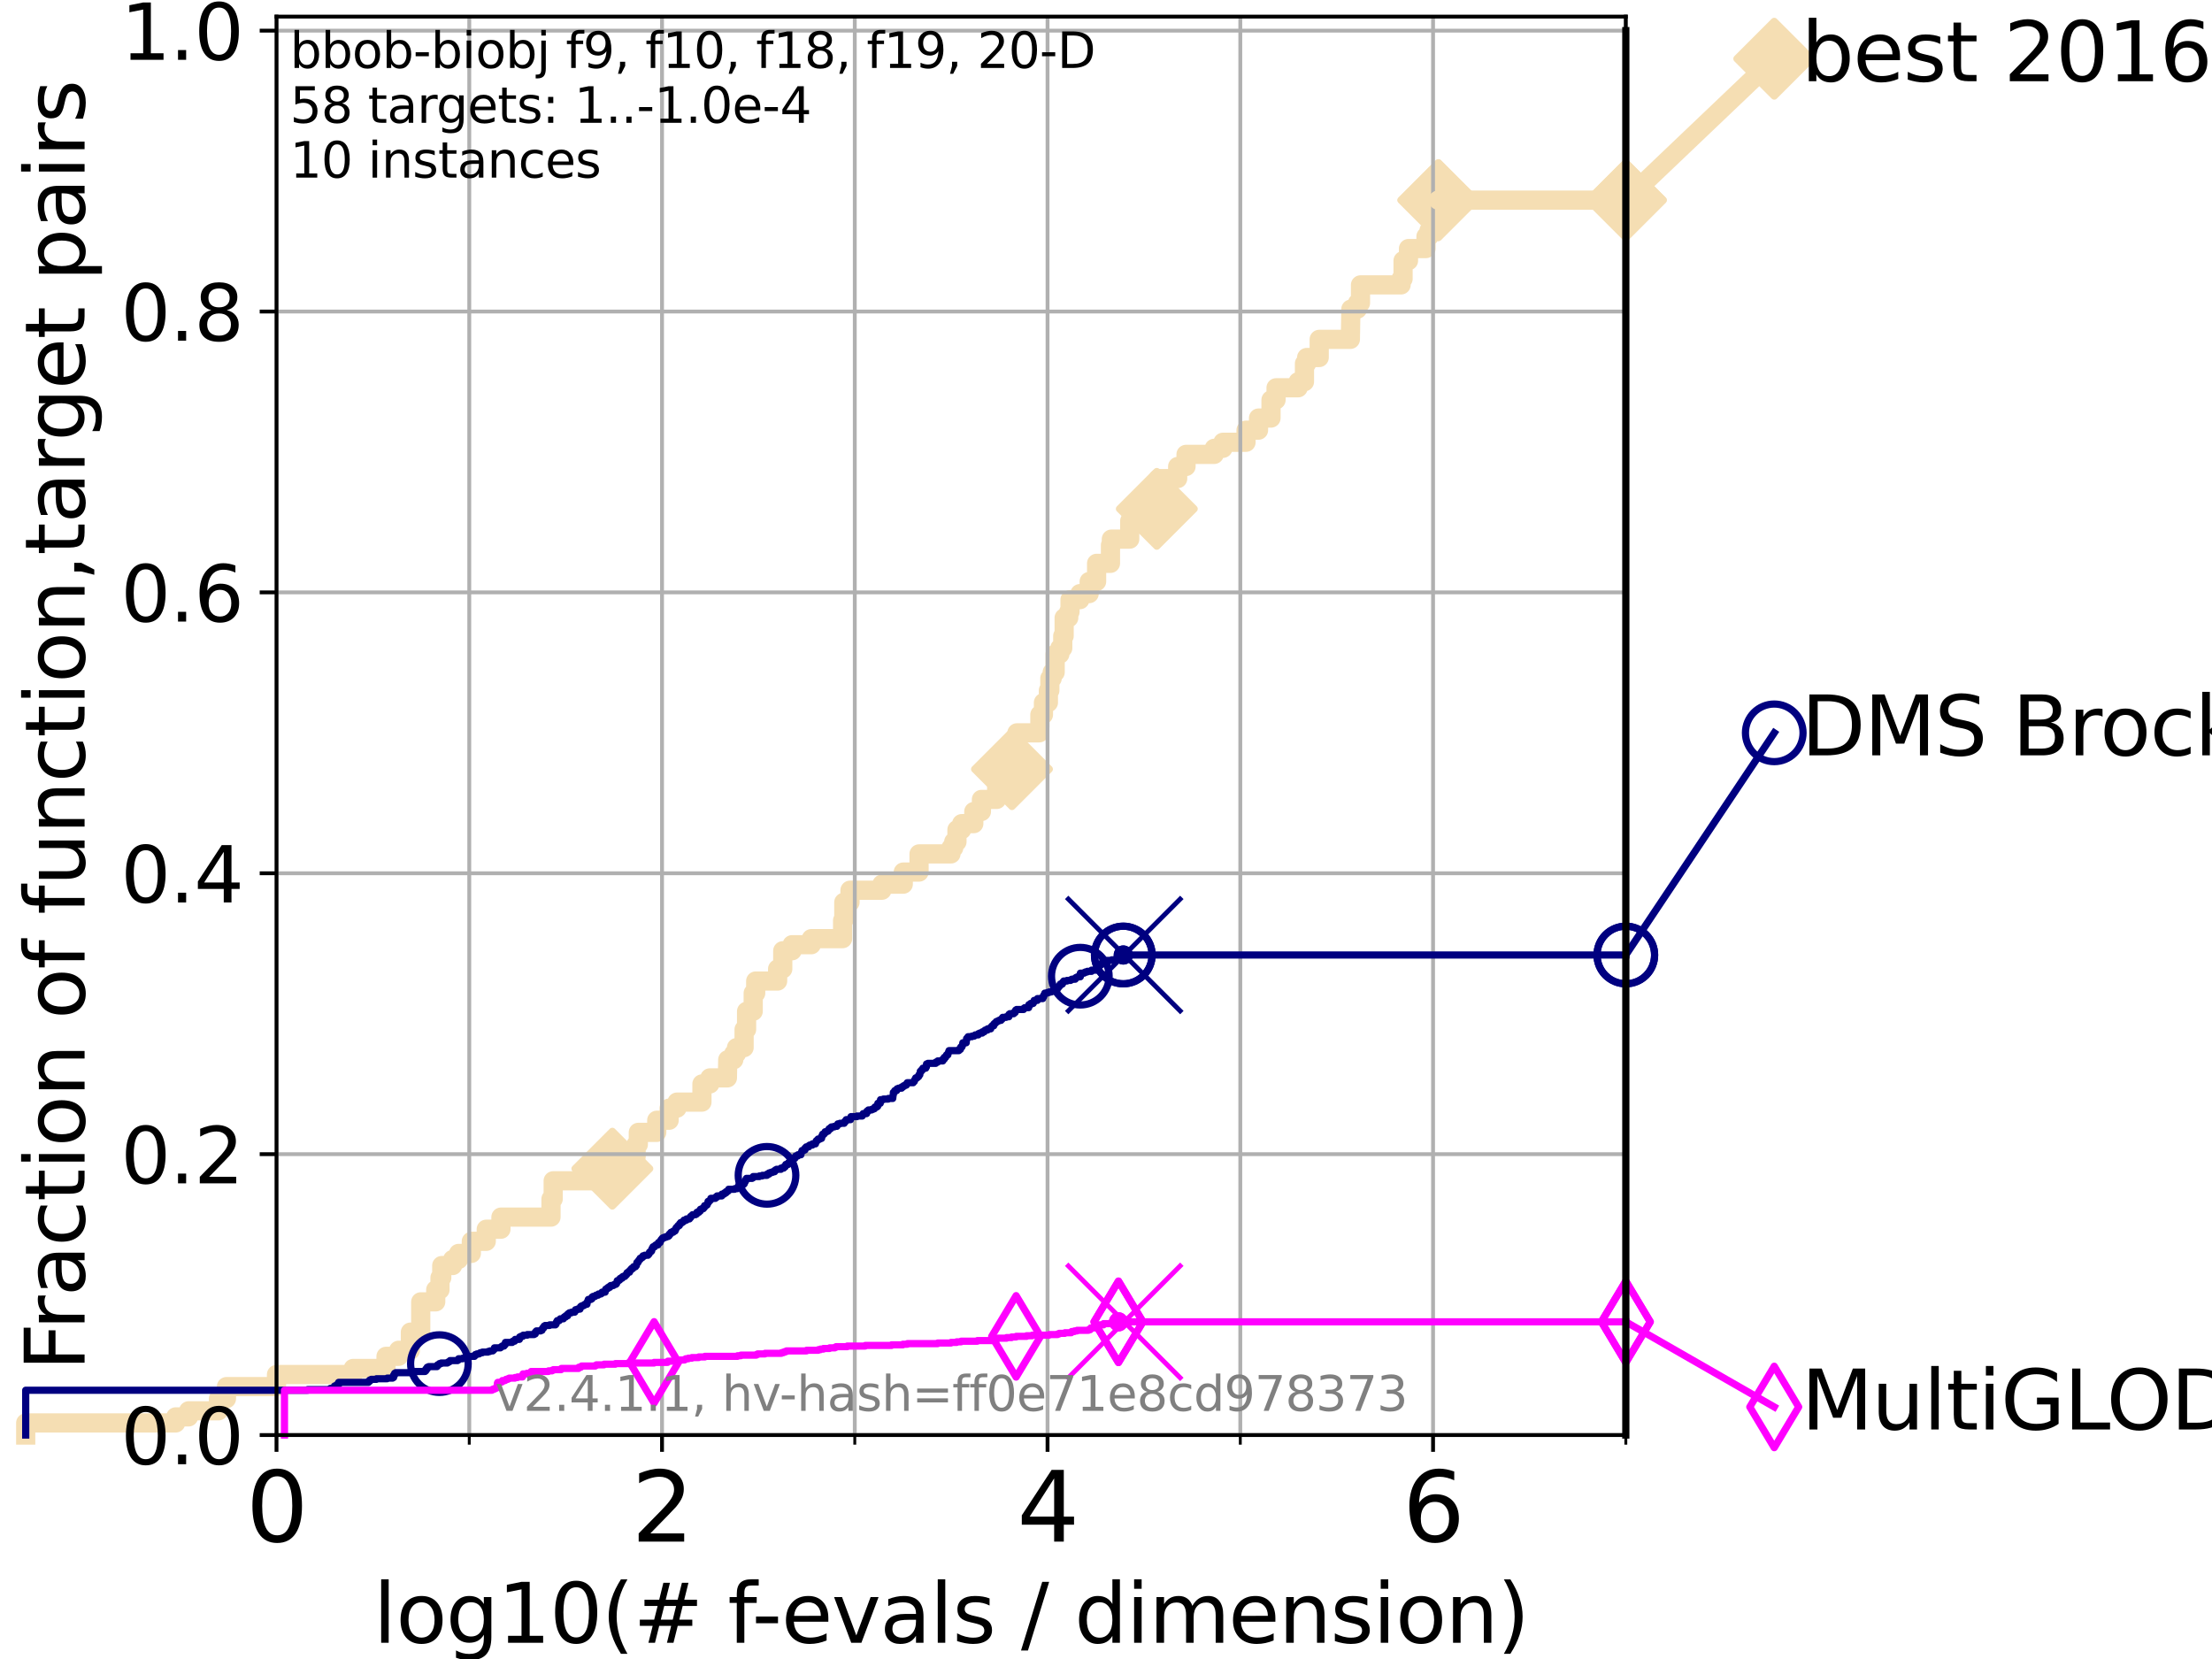<?xml version="1.0" encoding="utf-8" standalone="no"?>
<!DOCTYPE svg PUBLIC "-//W3C//DTD SVG 1.1//EN"
  "http://www.w3.org/Graphics/SVG/1.1/DTD/svg11.dtd">
<svg height="345.6pt" version="1.1" viewBox="0 0 460.8 345.6" width="460.8pt" xmlns="http://www.w3.org/2000/svg" xmlns:xlink="http://www.w3.org/1999/xlink">
 <defs>
  <style type="text/css">*{stroke-linecap:butt;stroke-linejoin:round;}</style>
 </defs>
 <g id="figure_1">
  <g id="patch_1">
   <path d="M 0 345.6 
L 460.8 345.6 
L 460.8 0 
L 0 0 
z
" style="fill:#ffffff;"/>
  </g>
  <g id="axes_1">
   <g id="patch_2">
    <path d="M 57.6 298.944 
L 338.688 298.944 
L 338.688 3.456 
L 57.6 3.456 
z
" style="fill:#ffffff;"/>
   </g>
   <g id="line2d_1">
    <path d="M 5.357 298.944 
L 5.357 296.422 
L 36.604 296.422 
L 36.604 295.161 
L 39.292 295.161 
L 39.292 293.9 
L 45.512 293.9 
L 45.512 291.378 
L 47.174 291.378 
L 47.174 288.856 
L 57.6 288.856 
L 57.6 286.334 
L 73.579 286.334 
L 73.579 285.073 
L 80.416 285.073 
L 80.416 282.55 
L 83.037 282.55 
L 83.037 281.289 
L 85.492 281.289 
L 85.492 277.506 
L 87.644 277.506 
L 87.644 271.201 
L 90.771 271.201 
L 90.771 268.679 
L 91.659 268.679 
L 91.659 266.157 
L 92.027 266.157 
L 92.027 263.635 
L 94.295 263.635 
L 94.295 262.374 
L 95.526 262.374 
L 95.526 261.113 
L 98.186 261.113 
L 98.186 258.591 
L 101.295 258.591 
L 101.295 256.068 
L 104.355 256.068 
L 104.355 253.546 
L 114.784 253.546 
L 114.784 249.763 
L 115.238 249.763 
L 115.238 245.98 
L 124.651 245.98 
L 124.651 243.458 
L 127.564 243.458 
L 127.564 240.936 
L 132.518 240.936 
L 132.518 238.414 
L 132.975 238.414 
L 132.975 235.892 
L 136.813 235.892 
L 136.813 233.37 
L 139.398 233.37 
L 139.398 230.848 
L 141.032 230.848 
L 141.032 229.587 
L 146.227 229.587 
L 146.227 225.803 
L 147.878 225.803 
L 147.878 224.542 
L 151.534 224.542 
L 151.601 220.759 
L 152.856 220.759 
L 152.856 219.498 
L 153.427 219.498 
L 153.427 218.237 
L 155.008 218.237 
L 155.008 214.454 
L 155.527 214.454 
L 155.527 210.671 
L 156.906 210.671 
L 156.906 206.888 
L 157.427 206.888 
L 157.427 204.366 
L 161.993 204.366 
L 161.993 201.844 
L 163.064 201.844 
L 163.064 198.06 
L 165.007 198.06 
L 165.007 196.799 
L 169.012 196.799 
L 169.012 195.538 
L 175.53 195.538 
L 175.53 191.755 
L 175.778 191.755 
L 175.778 187.972 
L 177.07 187.972 
L 177.07 185.45 
L 183.722 185.45 
L 183.722 184.189 
L 188.167 184.189 
L 188.167 181.667 
L 191.456 181.667 
L 191.456 177.884 
L 198.105 177.884 
L 198.105 176.623 
L 198.678 176.623 
L 198.678 175.362 
L 199.353 175.362 
L 199.353 172.84 
L 200.338 172.84 
L 200.338 171.578 
L 202.859 171.578 
L 202.859 169.056 
L 204.449 169.056 
L 204.449 166.534 
L 207.626 166.534 
L 207.626 164.012 
L 208.353 164.012 
L 208.353 160.229 
L 210.812 160.229 
L 210.812 156.446 
L 211.848 156.446 
L 211.848 152.663 
L 216.492 152.663 
L 216.492 151.402 
L 216.624 151.402 
L 216.624 148.88 
L 217.367 148.88 
L 217.367 146.358 
L 218.4 146.358 
L 218.4 143.835 
L 218.702 143.835 
L 218.702 141.313 
L 219.188 141.313 
L 219.188 140.052 
L 219.809 140.052 
L 219.809 136.269 
L 220.788 136.269 
L 220.788 135.008 
L 221.39 135.008 
L 221.39 132.486 
L 221.68 132.486 
L 221.68 128.703 
L 222.637 128.703 
L 222.637 127.442 
L 222.903 127.442 
L 222.903 124.92 
L 224.966 124.92 
L 224.966 123.659 
L 226.896 123.659 
L 226.896 121.137 
L 228.444 121.137 
L 228.444 117.354 
L 231.33 117.354 
L 231.33 113.57 
L 231.514 113.57 
L 231.514 112.309 
L 235.342 112.309 
L 235.342 108.526 
L 237.853 108.526 
L 237.853 106.004 
L 240.985 106.004 
L 240.985 102.221 
L 241.278 102.221 
L 241.278 99.699 
L 245.331 99.699 
L 245.331 97.177 
L 247.072 97.177 
L 247.072 94.655 
L 252.946 94.655 
L 252.946 93.394 
L 254.763 93.394 
L 254.763 92.133 
L 259.573 92.133 
L 259.573 89.611 
L 262.174 89.611 
L 262.174 87.088 
L 264.775 87.088 
L 264.775 83.305 
L 265.826 83.305 
L 265.826 80.783 
L 270.426 80.783 
L 270.426 79.522 
L 271.743 79.522 
L 271.743 75.739 
L 272.198 75.739 
L 272.198 74.478 
L 274.814 74.478 
L 274.814 70.695 
L 281.309 70.695 
L 281.413 64.39 
L 282.785 64.39 
L 282.785 63.129 
L 283.416 63.129 
L 283.416 59.346 
L 291.875 59.346 
L 291.875 58.084 
L 292.285 58.084 
L 292.285 54.301 
L 293.417 54.301 
L 293.417 51.779 
L 297.057 51.779 
L 297.057 49.257 
L 297.697 49.257 
L 297.697 47.996 
L 298.415 47.996 
L 298.415 45.474 
L 299.642 45.474 
L 299.642 41.691 
L 338.688 41.691 
L 338.688 41.691 
" style="fill:none;stroke:#f5deb3;stroke-linecap:square;stroke-width:4;"/>
   </g>
   <g id="line2d_2">
    <defs>
     <path d="M 0 7.778 
L 7.778 0 
L 0 -7.778 
L -7.778 0 
z
" id="mfa8182e2e0" style="stroke:#f5deb3;stroke-linejoin:miter;stroke-width:1.5;"/>
    </defs>
    <g>
     <use style="fill:#f5deb3;stroke:#f5deb3;stroke-linejoin:miter;stroke-width:1.5;" x="127.564" xlink:href="#mfa8182e2e0" y="243.458"/>
     <use style="fill:#f5deb3;stroke:#f5deb3;stroke-linejoin:miter;stroke-width:1.5;" x="210.812" xlink:href="#mfa8182e2e0" y="160.229"/>
     <use style="fill:#f5deb3;stroke:#f5deb3;stroke-linejoin:miter;stroke-width:1.5;" x="240.985" xlink:href="#mfa8182e2e0" y="106.004"/>
     <use style="fill:#f5deb3;stroke:#f5deb3;stroke-linejoin:miter;stroke-width:1.5;" x="299.642" xlink:href="#mfa8182e2e0" y="41.691"/>
     <use style="fill:#f5deb3;stroke:#f5deb3;stroke-linejoin:miter;stroke-width:1.5;" x="299.642" xlink:href="#mfa8182e2e0" y="41.691"/>
     <use style="fill:#f5deb3;stroke:#f5deb3;stroke-linejoin:miter;stroke-width:1.5;" x="338.688" xlink:href="#mfa8182e2e0" y="41.691"/>
    </g>
   </g>
   <g id="line2d_3">
    <path style="fill:none;stroke:#f5deb3;stroke-linecap:square;stroke-width:4;"/>
    <g/>
   </g>
   <g id="line2d_4">
    <path d="M 338.688 41.691 
L 369.608 12.233 
" style="fill:none;stroke:#f5deb3;stroke-linecap:square;stroke-width:4;"/>
    <g>
     <use style="fill:#f5deb3;stroke:#f5deb3;stroke-linejoin:miter;stroke-width:1.5;" x="338.688" xlink:href="#mfa8182e2e0" y="41.691"/>
     <use style="fill:#f5deb3;stroke:#f5deb3;stroke-linejoin:miter;stroke-width:1.5;" x="369.608" xlink:href="#mfa8182e2e0" y="12.233"/>
    </g>
   </g>
   <g id="matplotlib.axis_1">
    <g id="xtick_1">
     <g id="line2d_5">
      <path clip-path="url(#p4904b22ccd)" d="M 57.6 298.944 
L 57.6 3.456 
" style="fill:none;stroke:#b0b0b0;stroke-linecap:square;stroke-width:0.8;"/>
     </g>
     <g id="line2d_6">
      <defs>
       <path d="M 0 0 
L 0 3.5 
" id="mfaf2c4a13b" style="stroke:#000000;stroke-width:0.8;"/>
      </defs>
      <g>
       <use style="stroke:#000000;stroke-width:0.8;" x="57.6" xlink:href="#mfaf2c4a13b" y="298.944"/>
      </g>
     </g>
     <g id="text_1">
      <!-- 0 -->
      <g transform="translate(51.237 321.141)scale(0.2 -0.2)">
       <defs>
        <path d="M 2034 4250 
Q 1547 4250 1301 3770 
Q 1056 3291 1056 2328 
Q 1056 1369 1301 889 
Q 1547 409 2034 409 
Q 2525 409 2770 889 
Q 3016 1369 3016 2328 
Q 3016 3291 2770 3770 
Q 2525 4250 2034 4250 
z
M 2034 4750 
Q 2819 4750 3233 4129 
Q 3647 3509 3647 2328 
Q 3647 1150 3233 529 
Q 2819 -91 2034 -91 
Q 1250 -91 836 529 
Q 422 1150 422 2328 
Q 422 3509 836 4129 
Q 1250 4750 2034 4750 
z
" id="DejaVuSans-30" transform="scale(0.016)"/>
       </defs>
       <use xlink:href="#DejaVuSans-30"/>
      </g>
     </g>
    </g>
    <g id="xtick_2">
     <g id="line2d_7">
      <path clip-path="url(#p4904b22ccd)" d="M 137.911 298.944 
L 137.911 3.456 
" style="fill:none;stroke:#b0b0b0;stroke-linecap:square;stroke-width:0.8;"/>
     </g>
     <g id="line2d_8">
      <g>
       <use style="stroke:#000000;stroke-width:0.8;" x="137.911" xlink:href="#mfaf2c4a13b" y="298.944"/>
      </g>
     </g>
     <g id="text_2">
      <!-- 2 -->
      <g transform="translate(131.548 321.141)scale(0.2 -0.2)">
       <defs>
        <path d="M 1228 531 
L 3431 531 
L 3431 0 
L 469 0 
L 469 531 
Q 828 903 1448 1529 
Q 2069 2156 2228 2338 
Q 2531 2678 2651 2914 
Q 2772 3150 2772 3378 
Q 2772 3750 2511 3984 
Q 2250 4219 1831 4219 
Q 1534 4219 1204 4116 
Q 875 4013 500 3803 
L 500 4441 
Q 881 4594 1212 4672 
Q 1544 4750 1819 4750 
Q 2544 4750 2975 4387 
Q 3406 4025 3406 3419 
Q 3406 3131 3298 2873 
Q 3191 2616 2906 2266 
Q 2828 2175 2409 1742 
Q 1991 1309 1228 531 
z
" id="DejaVuSans-32" transform="scale(0.016)"/>
       </defs>
       <use xlink:href="#DejaVuSans-32"/>
      </g>
     </g>
    </g>
    <g id="xtick_3">
     <g id="line2d_9">
      <path clip-path="url(#p4904b22ccd)" d="M 218.222 298.944 
L 218.222 3.456 
" style="fill:none;stroke:#b0b0b0;stroke-linecap:square;stroke-width:0.8;"/>
     </g>
     <g id="line2d_10">
      <g>
       <use style="stroke:#000000;stroke-width:0.8;" x="218.222" xlink:href="#mfaf2c4a13b" y="298.944"/>
      </g>
     </g>
     <g id="text_3">
      <!-- 4 -->
      <g transform="translate(211.859 321.141)scale(0.2 -0.2)">
       <defs>
        <path d="M 2419 4116 
L 825 1625 
L 2419 1625 
L 2419 4116 
z
M 2253 4666 
L 3047 4666 
L 3047 1625 
L 3713 1625 
L 3713 1100 
L 3047 1100 
L 3047 0 
L 2419 0 
L 2419 1100 
L 313 1100 
L 313 1709 
L 2253 4666 
z
" id="DejaVuSans-34" transform="scale(0.016)"/>
       </defs>
       <use xlink:href="#DejaVuSans-34"/>
      </g>
     </g>
    </g>
    <g id="xtick_4">
     <g id="line2d_11">
      <path clip-path="url(#p4904b22ccd)" d="M 298.533 298.944 
L 298.533 3.456 
" style="fill:none;stroke:#b0b0b0;stroke-linecap:square;stroke-width:0.8;"/>
     </g>
     <g id="line2d_12">
      <g>
       <use style="stroke:#000000;stroke-width:0.8;" x="298.533" xlink:href="#mfaf2c4a13b" y="298.944"/>
      </g>
     </g>
     <g id="text_4">
      <!-- 6 -->
      <g transform="translate(292.17 321.141)scale(0.2 -0.2)">
       <defs>
        <path d="M 2113 2584 
Q 1688 2584 1439 2293 
Q 1191 2003 1191 1497 
Q 1191 994 1439 701 
Q 1688 409 2113 409 
Q 2538 409 2786 701 
Q 3034 994 3034 1497 
Q 3034 2003 2786 2293 
Q 2538 2584 2113 2584 
z
M 3366 4563 
L 3366 3988 
Q 3128 4100 2886 4159 
Q 2644 4219 2406 4219 
Q 1781 4219 1451 3797 
Q 1122 3375 1075 2522 
Q 1259 2794 1537 2939 
Q 1816 3084 2150 3084 
Q 2853 3084 3261 2657 
Q 3669 2231 3669 1497 
Q 3669 778 3244 343 
Q 2819 -91 2113 -91 
Q 1303 -91 875 529 
Q 447 1150 447 2328 
Q 447 3434 972 4092 
Q 1497 4750 2381 4750 
Q 2619 4750 2861 4703 
Q 3103 4656 3366 4563 
z
" id="DejaVuSans-36" transform="scale(0.016)"/>
       </defs>
       <use xlink:href="#DejaVuSans-36"/>
      </g>
     </g>
    </g>
    <g id="xtick_5">
     <g id="line2d_13">
      <path clip-path="url(#p4904b22ccd)" d="M 97.755 298.944 
L 97.755 3.456 
" style="fill:none;stroke:#b0b0b0;stroke-linecap:square;stroke-width:0.8;"/>
     </g>
     <g id="line2d_14">
      <defs>
       <path d="M 0 0 
L 0 2 
" id="m86c8292454" style="stroke:#000000;stroke-width:0.6;"/>
      </defs>
      <g>
       <use style="stroke:#000000;stroke-width:0.6;" x="97.755" xlink:href="#m86c8292454" y="298.944"/>
      </g>
     </g>
    </g>
    <g id="xtick_6">
     <g id="line2d_15">
      <path clip-path="url(#p4904b22ccd)" d="M 178.066 298.944 
L 178.066 3.456 
" style="fill:none;stroke:#b0b0b0;stroke-linecap:square;stroke-width:0.8;"/>
     </g>
     <g id="line2d_16">
      <g>
       <use style="stroke:#000000;stroke-width:0.6;" x="178.066" xlink:href="#m86c8292454" y="298.944"/>
      </g>
     </g>
    </g>
    <g id="xtick_7">
     <g id="line2d_17">
      <path clip-path="url(#p4904b22ccd)" d="M 258.377 298.944 
L 258.377 3.456 
" style="fill:none;stroke:#b0b0b0;stroke-linecap:square;stroke-width:0.8;"/>
     </g>
     <g id="line2d_18">
      <g>
       <use style="stroke:#000000;stroke-width:0.6;" x="258.377" xlink:href="#m86c8292454" y="298.944"/>
      </g>
     </g>
    </g>
    <g id="xtick_8">
     <g id="line2d_19">
      <path clip-path="url(#p4904b22ccd)" d="M 338.688 298.944 
L 338.688 3.456 
" style="fill:none;stroke:#b0b0b0;stroke-linecap:square;stroke-width:0.8;"/>
     </g>
     <g id="line2d_20">
      <g>
       <use style="stroke:#000000;stroke-width:0.6;" x="338.688" xlink:href="#m86c8292454" y="298.944"/>
      </g>
     </g>
    </g>
    <g id="text_5">
     <!-- log10(# f-evals / dimension) -->
     <g transform="translate(77.764 342.218)scale(0.17 -0.17)">
      <defs>
       <path d="M 603 4863 
L 1178 4863 
L 1178 0 
L 603 0 
L 603 4863 
z
" id="DejaVuSans-6c" transform="scale(0.016)"/>
       <path d="M 1959 3097 
Q 1497 3097 1228 2736 
Q 959 2375 959 1747 
Q 959 1119 1226 758 
Q 1494 397 1959 397 
Q 2419 397 2687 759 
Q 2956 1122 2956 1747 
Q 2956 2369 2687 2733 
Q 2419 3097 1959 3097 
z
M 1959 3584 
Q 2709 3584 3137 3096 
Q 3566 2609 3566 1747 
Q 3566 888 3137 398 
Q 2709 -91 1959 -91 
Q 1206 -91 779 398 
Q 353 888 353 1747 
Q 353 2609 779 3096 
Q 1206 3584 1959 3584 
z
" id="DejaVuSans-6f" transform="scale(0.016)"/>
       <path d="M 2906 1791 
Q 2906 2416 2648 2759 
Q 2391 3103 1925 3103 
Q 1463 3103 1205 2759 
Q 947 2416 947 1791 
Q 947 1169 1205 825 
Q 1463 481 1925 481 
Q 2391 481 2648 825 
Q 2906 1169 2906 1791 
z
M 3481 434 
Q 3481 -459 3084 -895 
Q 2688 -1331 1869 -1331 
Q 1566 -1331 1297 -1286 
Q 1028 -1241 775 -1147 
L 775 -588 
Q 1028 -725 1275 -790 
Q 1522 -856 1778 -856 
Q 2344 -856 2625 -561 
Q 2906 -266 2906 331 
L 2906 616 
Q 2728 306 2450 153 
Q 2172 0 1784 0 
Q 1141 0 747 490 
Q 353 981 353 1791 
Q 353 2603 747 3093 
Q 1141 3584 1784 3584 
Q 2172 3584 2450 3431 
Q 2728 3278 2906 2969 
L 2906 3500 
L 3481 3500 
L 3481 434 
z
" id="DejaVuSans-67" transform="scale(0.016)"/>
       <path d="M 794 531 
L 1825 531 
L 1825 4091 
L 703 3866 
L 703 4441 
L 1819 4666 
L 2450 4666 
L 2450 531 
L 3481 531 
L 3481 0 
L 794 0 
L 794 531 
z
" id="DejaVuSans-31" transform="scale(0.016)"/>
       <path d="M 1984 4856 
Q 1566 4138 1362 3434 
Q 1159 2731 1159 2009 
Q 1159 1288 1364 580 
Q 1569 -128 1984 -844 
L 1484 -844 
Q 1016 -109 783 600 
Q 550 1309 550 2009 
Q 550 2706 781 3412 
Q 1013 4119 1484 4856 
L 1984 4856 
z
" id="DejaVuSans-28" transform="scale(0.016)"/>
       <path d="M 3272 2816 
L 2363 2816 
L 2100 1772 
L 3016 1772 
L 3272 2816 
z
M 2803 4594 
L 2478 3297 
L 3391 3297 
L 3719 4594 
L 4219 4594 
L 3897 3297 
L 4872 3297 
L 4872 2816 
L 3775 2816 
L 3519 1772 
L 4513 1772 
L 4513 1294 
L 3397 1294 
L 3072 0 
L 2572 0 
L 2894 1294 
L 1978 1294 
L 1656 0 
L 1153 0 
L 1478 1294 
L 494 1294 
L 494 1772 
L 1594 1772 
L 1856 2816 
L 850 2816 
L 850 3297 
L 1978 3297 
L 2297 4594 
L 2803 4594 
z
" id="DejaVuSans-23" transform="scale(0.016)"/>
       <path id="DejaVuSans-20" transform="scale(0.016)"/>
       <path d="M 2375 4863 
L 2375 4384 
L 1825 4384 
Q 1516 4384 1395 4259 
Q 1275 4134 1275 3809 
L 1275 3500 
L 2222 3500 
L 2222 3053 
L 1275 3053 
L 1275 0 
L 697 0 
L 697 3053 
L 147 3053 
L 147 3500 
L 697 3500 
L 697 3744 
Q 697 4328 969 4595 
Q 1241 4863 1831 4863 
L 2375 4863 
z
" id="DejaVuSans-66" transform="scale(0.016)"/>
       <path d="M 313 2009 
L 1997 2009 
L 1997 1497 
L 313 1497 
L 313 2009 
z
" id="DejaVuSans-2d" transform="scale(0.016)"/>
       <path d="M 3597 1894 
L 3597 1613 
L 953 1613 
Q 991 1019 1311 708 
Q 1631 397 2203 397 
Q 2534 397 2845 478 
Q 3156 559 3463 722 
L 3463 178 
Q 3153 47 2828 -22 
Q 2503 -91 2169 -91 
Q 1331 -91 842 396 
Q 353 884 353 1716 
Q 353 2575 817 3079 
Q 1281 3584 2069 3584 
Q 2775 3584 3186 3129 
Q 3597 2675 3597 1894 
z
M 3022 2063 
Q 3016 2534 2758 2815 
Q 2500 3097 2075 3097 
Q 1594 3097 1305 2825 
Q 1016 2553 972 2059 
L 3022 2063 
z
" id="DejaVuSans-65" transform="scale(0.016)"/>
       <path d="M 191 3500 
L 800 3500 
L 1894 563 
L 2988 3500 
L 3597 3500 
L 2284 0 
L 1503 0 
L 191 3500 
z
" id="DejaVuSans-76" transform="scale(0.016)"/>
       <path d="M 2194 1759 
Q 1497 1759 1228 1600 
Q 959 1441 959 1056 
Q 959 750 1161 570 
Q 1363 391 1709 391 
Q 2188 391 2477 730 
Q 2766 1069 2766 1631 
L 2766 1759 
L 2194 1759 
z
M 3341 1997 
L 3341 0 
L 2766 0 
L 2766 531 
Q 2569 213 2275 61 
Q 1981 -91 1556 -91 
Q 1019 -91 701 211 
Q 384 513 384 1019 
Q 384 1609 779 1909 
Q 1175 2209 1959 2209 
L 2766 2209 
L 2766 2266 
Q 2766 2663 2505 2880 
Q 2244 3097 1772 3097 
Q 1472 3097 1187 3025 
Q 903 2953 641 2809 
L 641 3341 
Q 956 3463 1253 3523 
Q 1550 3584 1831 3584 
Q 2591 3584 2966 3190 
Q 3341 2797 3341 1997 
z
" id="DejaVuSans-61" transform="scale(0.016)"/>
       <path d="M 2834 3397 
L 2834 2853 
Q 2591 2978 2328 3040 
Q 2066 3103 1784 3103 
Q 1356 3103 1142 2972 
Q 928 2841 928 2578 
Q 928 2378 1081 2264 
Q 1234 2150 1697 2047 
L 1894 2003 
Q 2506 1872 2764 1633 
Q 3022 1394 3022 966 
Q 3022 478 2636 193 
Q 2250 -91 1575 -91 
Q 1294 -91 989 -36 
Q 684 19 347 128 
L 347 722 
Q 666 556 975 473 
Q 1284 391 1588 391 
Q 1994 391 2212 530 
Q 2431 669 2431 922 
Q 2431 1156 2273 1281 
Q 2116 1406 1581 1522 
L 1381 1569 
Q 847 1681 609 1914 
Q 372 2147 372 2553 
Q 372 3047 722 3315 
Q 1072 3584 1716 3584 
Q 2034 3584 2315 3537 
Q 2597 3491 2834 3397 
z
" id="DejaVuSans-73" transform="scale(0.016)"/>
       <path d="M 1625 4666 
L 2156 4666 
L 531 -594 
L 0 -594 
L 1625 4666 
z
" id="DejaVuSans-2f" transform="scale(0.016)"/>
       <path d="M 2906 2969 
L 2906 4863 
L 3481 4863 
L 3481 0 
L 2906 0 
L 2906 525 
Q 2725 213 2448 61 
Q 2172 -91 1784 -91 
Q 1150 -91 751 415 
Q 353 922 353 1747 
Q 353 2572 751 3078 
Q 1150 3584 1784 3584 
Q 2172 3584 2448 3432 
Q 2725 3281 2906 2969 
z
M 947 1747 
Q 947 1113 1208 752 
Q 1469 391 1925 391 
Q 2381 391 2643 752 
Q 2906 1113 2906 1747 
Q 2906 2381 2643 2742 
Q 2381 3103 1925 3103 
Q 1469 3103 1208 2742 
Q 947 2381 947 1747 
z
" id="DejaVuSans-64" transform="scale(0.016)"/>
       <path d="M 603 3500 
L 1178 3500 
L 1178 0 
L 603 0 
L 603 3500 
z
M 603 4863 
L 1178 4863 
L 1178 4134 
L 603 4134 
L 603 4863 
z
" id="DejaVuSans-69" transform="scale(0.016)"/>
       <path d="M 3328 2828 
Q 3544 3216 3844 3400 
Q 4144 3584 4550 3584 
Q 5097 3584 5394 3201 
Q 5691 2819 5691 2113 
L 5691 0 
L 5113 0 
L 5113 2094 
Q 5113 2597 4934 2840 
Q 4756 3084 4391 3084 
Q 3944 3084 3684 2787 
Q 3425 2491 3425 1978 
L 3425 0 
L 2847 0 
L 2847 2094 
Q 2847 2600 2669 2842 
Q 2491 3084 2119 3084 
Q 1678 3084 1418 2786 
Q 1159 2488 1159 1978 
L 1159 0 
L 581 0 
L 581 3500 
L 1159 3500 
L 1159 2956 
Q 1356 3278 1631 3431 
Q 1906 3584 2284 3584 
Q 2666 3584 2933 3390 
Q 3200 3197 3328 2828 
z
" id="DejaVuSans-6d" transform="scale(0.016)"/>
       <path d="M 3513 2113 
L 3513 0 
L 2938 0 
L 2938 2094 
Q 2938 2591 2744 2837 
Q 2550 3084 2163 3084 
Q 1697 3084 1428 2787 
Q 1159 2491 1159 1978 
L 1159 0 
L 581 0 
L 581 3500 
L 1159 3500 
L 1159 2956 
Q 1366 3272 1645 3428 
Q 1925 3584 2291 3584 
Q 2894 3584 3203 3211 
Q 3513 2838 3513 2113 
z
" id="DejaVuSans-6e" transform="scale(0.016)"/>
       <path d="M 513 4856 
L 1013 4856 
Q 1481 4119 1714 3412 
Q 1947 2706 1947 2009 
Q 1947 1309 1714 600 
Q 1481 -109 1013 -844 
L 513 -844 
Q 928 -128 1133 580 
Q 1338 1288 1338 2009 
Q 1338 2731 1133 3434 
Q 928 4138 513 4856 
z
" id="DejaVuSans-29" transform="scale(0.016)"/>
      </defs>
      <use xlink:href="#DejaVuSans-6c"/>
      <use x="27.783" xlink:href="#DejaVuSans-6f"/>
      <use x="88.965" xlink:href="#DejaVuSans-67"/>
      <use x="152.441" xlink:href="#DejaVuSans-31"/>
      <use x="216.064" xlink:href="#DejaVuSans-30"/>
      <use x="279.688" xlink:href="#DejaVuSans-28"/>
      <use x="318.701" xlink:href="#DejaVuSans-23"/>
      <use x="402.49" xlink:href="#DejaVuSans-20"/>
      <use x="434.277" xlink:href="#DejaVuSans-66"/>
      <use x="463.982" xlink:href="#DejaVuSans-2d"/>
      <use x="500.066" xlink:href="#DejaVuSans-65"/>
      <use x="561.59" xlink:href="#DejaVuSans-76"/>
      <use x="620.77" xlink:href="#DejaVuSans-61"/>
      <use x="682.049" xlink:href="#DejaVuSans-6c"/>
      <use x="709.832" xlink:href="#DejaVuSans-73"/>
      <use x="761.932" xlink:href="#DejaVuSans-20"/>
      <use x="793.719" xlink:href="#DejaVuSans-2f"/>
      <use x="827.41" xlink:href="#DejaVuSans-20"/>
      <use x="859.197" xlink:href="#DejaVuSans-64"/>
      <use x="922.674" xlink:href="#DejaVuSans-69"/>
      <use x="950.457" xlink:href="#DejaVuSans-6d"/>
      <use x="1047.869" xlink:href="#DejaVuSans-65"/>
      <use x="1109.393" xlink:href="#DejaVuSans-6e"/>
      <use x="1172.771" xlink:href="#DejaVuSans-73"/>
      <use x="1224.871" xlink:href="#DejaVuSans-69"/>
      <use x="1252.654" xlink:href="#DejaVuSans-6f"/>
      <use x="1313.836" xlink:href="#DejaVuSans-6e"/>
      <use x="1377.215" xlink:href="#DejaVuSans-29"/>
     </g>
    </g>
   </g>
   <g id="matplotlib.axis_2">
    <g id="ytick_1">
     <g id="line2d_21">
      <path clip-path="url(#p4904b22ccd)" d="M 57.6 298.944 
L 338.688 298.944 
" style="fill:none;stroke:#b0b0b0;stroke-linecap:square;stroke-width:0.8;"/>
     </g>
     <g id="line2d_22">
      <defs>
       <path d="M 0 0 
L -3.5 0 
" id="mffa182c544" style="stroke:#000000;stroke-width:0.8;"/>
      </defs>
      <g>
       <use style="stroke:#000000;stroke-width:0.8;" x="57.6" xlink:href="#mffa182c544" y="298.944"/>
      </g>
     </g>
     <g id="text_6">
      <!-- 0.0 -->
      <g transform="translate(25.155 305.023)scale(0.16 -0.16)">
       <defs>
        <path d="M 684 794 
L 1344 794 
L 1344 0 
L 684 0 
L 684 794 
z
" id="DejaVuSans-2e" transform="scale(0.016)"/>
       </defs>
       <use xlink:href="#DejaVuSans-30"/>
       <use x="63.623" xlink:href="#DejaVuSans-2e"/>
       <use x="95.41" xlink:href="#DejaVuSans-30"/>
      </g>
     </g>
    </g>
    <g id="ytick_2">
     <g id="line2d_23">
      <path clip-path="url(#p4904b22ccd)" d="M 57.6 240.432 
L 338.688 240.432 
" style="fill:none;stroke:#b0b0b0;stroke-linecap:square;stroke-width:0.8;"/>
     </g>
     <g id="line2d_24">
      <g>
       <use style="stroke:#000000;stroke-width:0.8;" x="57.6" xlink:href="#mffa182c544" y="240.432"/>
      </g>
     </g>
     <g id="text_7">
      <!-- 0.2 -->
      <g transform="translate(25.155 246.51)scale(0.16 -0.16)">
       <use xlink:href="#DejaVuSans-30"/>
       <use x="63.623" xlink:href="#DejaVuSans-2e"/>
       <use x="95.41" xlink:href="#DejaVuSans-32"/>
      </g>
     </g>
    </g>
    <g id="ytick_3">
     <g id="line2d_25">
      <path clip-path="url(#p4904b22ccd)" d="M 57.6 181.919 
L 338.688 181.919 
" style="fill:none;stroke:#b0b0b0;stroke-linecap:square;stroke-width:0.8;"/>
     </g>
     <g id="line2d_26">
      <g>
       <use style="stroke:#000000;stroke-width:0.8;" x="57.6" xlink:href="#mffa182c544" y="181.919"/>
      </g>
     </g>
     <g id="text_8">
      <!-- 0.4 -->
      <g transform="translate(25.155 187.998)scale(0.16 -0.16)">
       <use xlink:href="#DejaVuSans-30"/>
       <use x="63.623" xlink:href="#DejaVuSans-2e"/>
       <use x="95.41" xlink:href="#DejaVuSans-34"/>
      </g>
     </g>
    </g>
    <g id="ytick_4">
     <g id="line2d_27">
      <path clip-path="url(#p4904b22ccd)" d="M 57.6 123.407 
L 338.688 123.407 
" style="fill:none;stroke:#b0b0b0;stroke-linecap:square;stroke-width:0.8;"/>
     </g>
     <g id="line2d_28">
      <g>
       <use style="stroke:#000000;stroke-width:0.8;" x="57.6" xlink:href="#mffa182c544" y="123.407"/>
      </g>
     </g>
     <g id="text_9">
      <!-- 0.6 -->
      <g transform="translate(25.155 129.485)scale(0.16 -0.16)">
       <use xlink:href="#DejaVuSans-30"/>
       <use x="63.623" xlink:href="#DejaVuSans-2e"/>
       <use x="95.41" xlink:href="#DejaVuSans-36"/>
      </g>
     </g>
    </g>
    <g id="ytick_5">
     <g id="line2d_29">
      <path clip-path="url(#p4904b22ccd)" d="M 57.6 64.894 
L 338.688 64.894 
" style="fill:none;stroke:#b0b0b0;stroke-linecap:square;stroke-width:0.8;"/>
     </g>
     <g id="line2d_30">
      <g>
       <use style="stroke:#000000;stroke-width:0.8;" x="57.6" xlink:href="#mffa182c544" y="64.894"/>
      </g>
     </g>
     <g id="text_10">
      <!-- 0.8 -->
      <g transform="translate(25.155 70.973)scale(0.16 -0.16)">
       <defs>
        <path d="M 2034 2216 
Q 1584 2216 1326 1975 
Q 1069 1734 1069 1313 
Q 1069 891 1326 650 
Q 1584 409 2034 409 
Q 2484 409 2743 651 
Q 3003 894 3003 1313 
Q 3003 1734 2745 1975 
Q 2488 2216 2034 2216 
z
M 1403 2484 
Q 997 2584 770 2862 
Q 544 3141 544 3541 
Q 544 4100 942 4425 
Q 1341 4750 2034 4750 
Q 2731 4750 3128 4425 
Q 3525 4100 3525 3541 
Q 3525 3141 3298 2862 
Q 3072 2584 2669 2484 
Q 3125 2378 3379 2068 
Q 3634 1759 3634 1313 
Q 3634 634 3220 271 
Q 2806 -91 2034 -91 
Q 1263 -91 848 271 
Q 434 634 434 1313 
Q 434 1759 690 2068 
Q 947 2378 1403 2484 
z
M 1172 3481 
Q 1172 3119 1398 2916 
Q 1625 2713 2034 2713 
Q 2441 2713 2670 2916 
Q 2900 3119 2900 3481 
Q 2900 3844 2670 4047 
Q 2441 4250 2034 4250 
Q 1625 4250 1398 4047 
Q 1172 3844 1172 3481 
z
" id="DejaVuSans-38" transform="scale(0.016)"/>
       </defs>
       <use xlink:href="#DejaVuSans-30"/>
       <use x="63.623" xlink:href="#DejaVuSans-2e"/>
       <use x="95.41" xlink:href="#DejaVuSans-38"/>
      </g>
     </g>
    </g>
    <g id="ytick_6">
     <g id="line2d_31">
      <path clip-path="url(#p4904b22ccd)" d="M 57.6 6.382 
L 338.688 6.382 
" style="fill:none;stroke:#b0b0b0;stroke-linecap:square;stroke-width:0.8;"/>
     </g>
     <g id="line2d_32">
      <g>
       <use style="stroke:#000000;stroke-width:0.8;" x="57.6" xlink:href="#mffa182c544" y="6.382"/>
      </g>
     </g>
     <g id="text_11">
      <!-- 1.0 -->
      <g transform="translate(25.155 12.46)scale(0.16 -0.16)">
       <use xlink:href="#DejaVuSans-31"/>
       <use x="63.623" xlink:href="#DejaVuSans-2e"/>
       <use x="95.41" xlink:href="#DejaVuSans-30"/>
      </g>
     </g>
    </g>
    <g id="text_12">
     <!-- Fraction of function,target pairs -->
     <g transform="translate(17.62 285.585)rotate(-90)scale(0.17 -0.17)">
      <defs>
       <path d="M 628 4666 
L 3309 4666 
L 3309 4134 
L 1259 4134 
L 1259 2759 
L 3109 2759 
L 3109 2228 
L 1259 2228 
L 1259 0 
L 628 0 
L 628 4666 
z
" id="DejaVuSans-46" transform="scale(0.016)"/>
       <path d="M 2631 2963 
Q 2534 3019 2420 3045 
Q 2306 3072 2169 3072 
Q 1681 3072 1420 2755 
Q 1159 2438 1159 1844 
L 1159 0 
L 581 0 
L 581 3500 
L 1159 3500 
L 1159 2956 
Q 1341 3275 1631 3429 
Q 1922 3584 2338 3584 
Q 2397 3584 2469 3576 
Q 2541 3569 2628 3553 
L 2631 2963 
z
" id="DejaVuSans-72" transform="scale(0.016)"/>
       <path d="M 3122 3366 
L 3122 2828 
Q 2878 2963 2633 3030 
Q 2388 3097 2138 3097 
Q 1578 3097 1268 2742 
Q 959 2388 959 1747 
Q 959 1106 1268 751 
Q 1578 397 2138 397 
Q 2388 397 2633 464 
Q 2878 531 3122 666 
L 3122 134 
Q 2881 22 2623 -34 
Q 2366 -91 2075 -91 
Q 1284 -91 818 406 
Q 353 903 353 1747 
Q 353 2603 823 3093 
Q 1294 3584 2113 3584 
Q 2378 3584 2631 3529 
Q 2884 3475 3122 3366 
z
" id="DejaVuSans-63" transform="scale(0.016)"/>
       <path d="M 1172 4494 
L 1172 3500 
L 2356 3500 
L 2356 3053 
L 1172 3053 
L 1172 1153 
Q 1172 725 1289 603 
Q 1406 481 1766 481 
L 2356 481 
L 2356 0 
L 1766 0 
Q 1100 0 847 248 
Q 594 497 594 1153 
L 594 3053 
L 172 3053 
L 172 3500 
L 594 3500 
L 594 4494 
L 1172 4494 
z
" id="DejaVuSans-74" transform="scale(0.016)"/>
       <path d="M 544 1381 
L 544 3500 
L 1119 3500 
L 1119 1403 
Q 1119 906 1312 657 
Q 1506 409 1894 409 
Q 2359 409 2629 706 
Q 2900 1003 2900 1516 
L 2900 3500 
L 3475 3500 
L 3475 0 
L 2900 0 
L 2900 538 
Q 2691 219 2414 64 
Q 2138 -91 1772 -91 
Q 1169 -91 856 284 
Q 544 659 544 1381 
z
M 1991 3584 
L 1991 3584 
z
" id="DejaVuSans-75" transform="scale(0.016)"/>
       <path d="M 750 794 
L 1409 794 
L 1409 256 
L 897 -744 
L 494 -744 
L 750 256 
L 750 794 
z
" id="DejaVuSans-2c" transform="scale(0.016)"/>
       <path d="M 1159 525 
L 1159 -1331 
L 581 -1331 
L 581 3500 
L 1159 3500 
L 1159 2969 
Q 1341 3281 1617 3432 
Q 1894 3584 2278 3584 
Q 2916 3584 3314 3078 
Q 3713 2572 3713 1747 
Q 3713 922 3314 415 
Q 2916 -91 2278 -91 
Q 1894 -91 1617 61 
Q 1341 213 1159 525 
z
M 3116 1747 
Q 3116 2381 2855 2742 
Q 2594 3103 2138 3103 
Q 1681 3103 1420 2742 
Q 1159 2381 1159 1747 
Q 1159 1113 1420 752 
Q 1681 391 2138 391 
Q 2594 391 2855 752 
Q 3116 1113 3116 1747 
z
" id="DejaVuSans-70" transform="scale(0.016)"/>
      </defs>
      <use xlink:href="#DejaVuSans-46"/>
      <use x="50.27" xlink:href="#DejaVuSans-72"/>
      <use x="91.383" xlink:href="#DejaVuSans-61"/>
      <use x="152.662" xlink:href="#DejaVuSans-63"/>
      <use x="207.643" xlink:href="#DejaVuSans-74"/>
      <use x="246.852" xlink:href="#DejaVuSans-69"/>
      <use x="274.635" xlink:href="#DejaVuSans-6f"/>
      <use x="335.816" xlink:href="#DejaVuSans-6e"/>
      <use x="399.195" xlink:href="#DejaVuSans-20"/>
      <use x="430.982" xlink:href="#DejaVuSans-6f"/>
      <use x="492.164" xlink:href="#DejaVuSans-66"/>
      <use x="527.369" xlink:href="#DejaVuSans-20"/>
      <use x="559.156" xlink:href="#DejaVuSans-66"/>
      <use x="594.361" xlink:href="#DejaVuSans-75"/>
      <use x="657.74" xlink:href="#DejaVuSans-6e"/>
      <use x="721.119" xlink:href="#DejaVuSans-63"/>
      <use x="776.1" xlink:href="#DejaVuSans-74"/>
      <use x="815.309" xlink:href="#DejaVuSans-69"/>
      <use x="843.092" xlink:href="#DejaVuSans-6f"/>
      <use x="904.273" xlink:href="#DejaVuSans-6e"/>
      <use x="967.652" xlink:href="#DejaVuSans-2c"/>
      <use x="999.439" xlink:href="#DejaVuSans-74"/>
      <use x="1038.648" xlink:href="#DejaVuSans-61"/>
      <use x="1099.928" xlink:href="#DejaVuSans-72"/>
      <use x="1139.291" xlink:href="#DejaVuSans-67"/>
      <use x="1202.768" xlink:href="#DejaVuSans-65"/>
      <use x="1264.291" xlink:href="#DejaVuSans-74"/>
      <use x="1303.5" xlink:href="#DejaVuSans-20"/>
      <use x="1335.287" xlink:href="#DejaVuSans-70"/>
      <use x="1398.764" xlink:href="#DejaVuSans-61"/>
      <use x="1460.043" xlink:href="#DejaVuSans-69"/>
      <use x="1487.826" xlink:href="#DejaVuSans-72"/>
      <use x="1528.939" xlink:href="#DejaVuSans-73"/>
     </g>
    </g>
   </g>
   <g id="line2d_33">
    <defs>
     <path d="M 0 1.5 
C 0.398 1.5 0.779 1.342 1.061 1.061 
C 1.342 0.779 1.5 0.398 1.5 0 
C 1.5 -0.398 1.342 -0.779 1.061 -1.061 
C 0.779 -1.342 0.398 -1.5 0 -1.5 
C -0.398 -1.5 -0.779 -1.342 -1.061 -1.061 
C -1.342 -0.779 -1.5 -0.398 -1.5 0 
C -1.5 0.398 -1.342 0.779 -1.061 1.061 
C -0.779 1.342 -0.398 1.5 0 1.5 
z
" id="m6cdcfccc37" style="stroke:#f5deb3;"/>
    </defs>
    <g>
     <use style="fill:#f5deb3;stroke:#f5deb3;" x="299.642" xlink:href="#m6cdcfccc37" y="41.691"/>
     <use style="fill:#f5deb3;stroke:#f5deb3;" x="299.642" xlink:href="#m6cdcfccc37" y="41.691"/>
    </g>
   </g>
   <g id="line2d_34">
    <defs>
     <path d="M 0 1.5 
C 0.398 1.5 0.779 1.342 1.061 1.061 
C 1.342 0.779 1.5 0.398 1.5 0 
C 1.5 -0.398 1.342 -0.779 1.061 -1.061 
C 0.779 -1.342 0.398 -1.5 0 -1.5 
C -0.398 -1.5 -0.779 -1.342 -1.061 -1.061 
C -1.342 -0.779 -1.5 -0.398 -1.5 0 
C -1.5 0.398 -1.342 0.779 -1.061 1.061 
C -0.779 1.342 -0.398 1.5 0 1.5 
z
" id="m7f181365dd" style="stroke:#000080;"/>
    </defs>
    <g>
     <use style="fill:#000080;stroke:#000080;" x="234.002" xlink:href="#m7f181365dd" y="198.943"/>
     <use style="fill:#000080;stroke:#000080;" x="234.002" xlink:href="#m7f181365dd" y="198.943"/>
    </g>
   </g>
   <g id="line2d_35">
    <path d="M 5.357 298.944 
L 5.357 289.612 
L 64.08 289.612 
L 64.08 289.486 
L 68.793 289.486 
L 68.793 289.234 
L 69.246 289.234 
L 69.246 289.108 
L 69.688 289.108 
L 69.688 288.73 
L 70.119 288.73 
L 70.119 288.477 
L 70.539 288.477 
L 70.539 287.973 
L 76.759 287.973 
L 76.759 287.721 
L 77.047 287.721 
L 77.047 287.468 
L 77.331 287.468 
L 77.331 287.342 
L 78.421 287.342 
L 78.421 287.216 
L 80.65 287.216 
L 80.65 287.09 
L 81.776 287.09 
L 81.776 286.964 
L 81.993 286.964 
L 81.993 286.46 
L 82.207 286.46 
L 82.207 286.081 
L 82.418 286.081 
L 82.418 285.955 
L 85.315 285.955 
L 85.315 285.829 
L 85.492 285.829 
L 85.492 285.703 
L 88.554 285.703 
L 88.554 285.577 
L 88.701 285.577 
L 88.701 285.199 
L 88.992 285.199 
L 88.992 284.82 
L 89.278 284.82 
L 89.278 284.694 
L 91.03 284.694 
L 91.03 284.568 
L 91.158 284.568 
L 91.158 284.316 
L 91.41 284.316 
L 91.41 284.19 
L 91.535 284.19 
L 91.535 284.064 
L 91.905 284.064 
L 91.905 283.938 
L 93.197 283.938 
L 93.197 283.811 
L 93.422 283.811 
L 93.422 283.685 
L 93.645 283.685 
L 93.755 283.433 
L 95.327 283.433 
L 95.327 283.307 
L 95.526 283.307 
L 95.526 283.055 
L 96.396 283.055 
L 96.396 282.929 
L 96.952 282.929 
L 96.952 282.803 
L 97.403 282.803 
L 97.403 282.55 
L 98.854 282.55 
L 98.935 282.298 
L 99.017 282.298 
L 99.017 282.172 
L 99.338 282.172 
L 99.338 282.046 
L 99.809 282.046 
L 99.809 281.92 
L 100.04 281.92 
L 100.04 281.794 
L 100.493 281.794 
L 100.493 281.668 
L 101.647 281.668 
L 101.647 281.542 
L 102.06 281.542 
L 102.06 281.415 
L 102.663 281.415 
L 102.663 281.289 
L 102.794 281.289 
L 102.794 281.163 
L 102.924 281.163 
L 102.989 280.785 
L 104.235 280.785 
L 104.235 280.659 
L 104.415 280.659 
L 104.415 280.533 
L 104.592 280.533 
L 104.592 280.407 
L 105 280.407 
L 105 280.154 
L 105.229 280.154 
L 105.285 279.65 
L 106.699 279.65 
L 106.803 279.398 
L 107.213 279.398 
L 107.314 279.019 
L 108.199 279.019 
L 108.247 278.515 
L 108.484 278.515 
L 108.484 278.389 
L 108.903 278.389 
L 108.995 278.137 
L 109.843 278.137 
L 109.843 278.011 
L 111.266 278.011 
L 111.266 277.885 
L 111.506 277.885 
L 111.506 277.506 
L 111.663 277.506 
L 111.742 277.254 
L 112.619 277.254 
L 112.619 277.128 
L 112.914 277.128 
L 112.987 276.75 
L 113.059 276.75 
L 113.059 276.624 
L 113.275 276.624 
L 113.347 276.245 
L 113.56 276.245 
L 113.56 276.119 
L 114.486 276.119 
L 114.486 275.993 
L 115.711 275.993 
L 115.711 275.867 
L 115.835 275.867 
L 115.928 275.362 
L 116.081 275.362 
L 116.081 275.11 
L 116.503 275.11 
L 116.503 274.984 
L 116.621 274.984 
L 116.71 274.732 
L 117.373 274.732 
L 117.458 274.48 
L 117.514 274.48 
L 117.514 274.354 
L 117.848 274.354 
L 117.848 274.101 
L 118.257 274.101 
L 118.283 273.723 
L 118.444 273.723 
L 118.444 273.597 
L 118.629 273.597 
L 118.629 273.471 
L 119.072 273.471 
L 119.072 273.345 
L 119.727 273.345 
L 119.826 273.093 
L 119.875 273.093 
L 119.875 272.84 
L 120.263 272.84 
L 120.263 272.714 
L 120.829 272.714 
L 120.922 272.21 
L 121.06 272.21 
L 121.06 272.084 
L 121.378 272.084 
L 121.378 271.958 
L 121.668 271.958 
L 121.668 271.832 
L 121.822 271.832 
L 121.822 271.705 
L 122.277 271.705 
L 122.341 271.201 
L 122.405 271.201 
L 122.51 270.823 
L 122.552 270.823 
L 122.552 270.697 
L 123.111 270.697 
L 123.111 270.57 
L 123.314 270.57 
L 123.334 270.192 
L 123.534 270.192 
L 123.534 270.066 
L 123.985 270.066 
L 123.985 269.94 
L 124.14 269.94 
L 124.14 269.814 
L 124.595 269.814 
L 124.669 269.562 
L 125.183 269.562 
L 125.183 269.436 
L 125.381 269.436 
L 125.399 269.183 
L 126.065 269.183 
L 126.168 268.553 
L 126.355 268.553 
L 126.355 268.427 
L 126.624 268.427 
L 126.674 268.175 
L 127.052 268.175 
L 127.052 267.922 
L 127.213 267.922 
L 127.213 267.796 
L 127.784 267.796 
L 127.784 267.67 
L 127.985 267.67 
L 127.985 267.544 
L 128.321 267.544 
L 128.321 267.418 
L 128.441 267.418 
L 128.531 267.04 
L 128.576 267.04 
L 128.576 266.787 
L 128.9 266.787 
L 128.9 266.661 
L 129.089 266.661 
L 129.089 266.409 
L 129.219 266.409 
L 129.219 266.283 
L 129.602 266.283 
L 129.602 266.031 
L 129.77 266.031 
L 129.77 265.905 
L 130.182 265.905 
L 130.25 265.652 
L 130.425 265.652 
L 130.425 265.526 
L 130.545 265.526 
L 130.612 265.148 
L 130.783 265.148 
L 130.783 265.022 
L 131.147 265.022 
L 131.198 264.644 
L 131.351 264.644 
L 131.351 264.517 
L 131.503 264.517 
L 131.541 264.265 
L 131.84 264.265 
L 131.926 264.013 
L 131.963 264.013 
L 131.963 263.887 
L 132.387 263.887 
L 132.423 263.635 
L 132.577 263.635 
L 132.672 263.004 
L 132.906 263.004 
L 132.906 262.752 
L 133.033 262.752 
L 133.09 262.5 
L 133.205 262.5 
L 133.205 262.374 
L 133.342 262.374 
L 133.353 262.121 
L 133.578 262.121 
L 133.578 261.995 
L 133.789 261.995 
L 133.789 261.869 
L 133.932 261.869 
L 133.932 261.617 
L 134.29 261.617 
L 134.29 261.491 
L 134.994 261.491 
L 135.097 261.239 
L 135.22 261.239 
L 135.291 260.86 
L 135.422 260.86 
L 135.422 260.734 
L 135.632 260.734 
L 135.632 260.608 
L 135.751 260.608 
L 135.82 260.104 
L 135.928 260.104 
L 136.035 259.726 
L 136.39 259.726 
L 136.438 259.473 
L 136.589 259.473 
L 136.589 259.347 
L 137.053 259.347 
L 137.09 258.969 
L 137.172 258.969 
L 137.172 258.843 
L 137.505 258.843 
L 137.576 258.464 
L 137.665 258.464 
L 137.744 258.212 
L 137.858 258.212 
L 137.946 257.96 
L 138.136 257.96 
L 138.136 257.834 
L 138.477 257.834 
L 138.477 257.708 
L 138.828 257.708 
L 138.828 257.582 
L 139.196 257.582 
L 139.196 257.456 
L 139.374 257.456 
L 139.43 257.077 
L 139.668 257.077 
L 139.676 256.825 
L 139.786 256.825 
L 139.786 256.699 
L 140.249 256.699 
L 140.249 256.447 
L 140.634 256.447 
L 140.634 256.195 
L 140.753 256.195 
L 140.812 255.816 
L 140.908 255.816 
L 140.908 255.69 
L 141.039 255.69 
L 141.039 255.564 
L 141.156 255.564 
L 141.25 255.312 
L 141.521 255.312 
L 141.578 254.934 
L 141.788 254.934 
L 141.788 254.681 
L 142.134 254.681 
L 142.134 254.555 
L 142.311 254.555 
L 142.311 254.429 
L 142.48 254.429 
L 142.48 254.177 
L 143.002 254.177 
L 143.002 253.925 
L 143.629 253.925 
L 143.716 253.672 
L 143.847 253.672 
L 143.847 253.42 
L 143.995 253.42 
L 143.995 253.294 
L 144.161 253.294 
L 144.161 253.168 
L 144.276 253.168 
L 144.276 253.042 
L 144.906 253.042 
L 144.906 252.916 
L 145.121 252.916 
L 145.178 252.538 
L 145.61 252.538 
L 145.61 252.285 
L 145.888 252.285 
L 145.916 251.907 
L 146.211 251.907 
L 146.211 251.781 
L 146.538 251.781 
L 146.538 251.529 
L 146.749 251.529 
L 146.781 251.15 
L 147.103 251.15 
L 147.103 251.024 
L 147.297 251.024 
L 147.404 250.646 
L 147.49 250.646 
L 147.5 250.268 
L 147.765 250.268 
L 147.765 250.142 
L 147.888 250.142 
L 147.888 250.015 
L 148.011 250.015 
L 148.079 249.637 
L 149.031 249.637 
L 149.068 249.385 
L 149.378 249.385 
L 149.378 249.133 
L 150.361 249.133 
L 150.387 248.754 
L 150.858 248.754 
L 150.904 248.502 
L 151.24 248.502 
L 151.24 248.25 
L 151.51 248.25 
L 151.51 248.124 
L 151.705 248.124 
L 151.779 247.746 
L 153.047 247.746 
L 153.047 247.619 
L 153.598 247.619 
L 153.62 247.367 
L 153.789 247.367 
L 153.852 246.989 
L 154.15 246.989 
L 154.15 246.737 
L 154.929 246.737 
L 154.929 246.611 
L 155.044 246.611 
L 155.116 246.232 
L 155.226 246.232 
L 155.226 245.98 
L 155.358 245.98 
L 155.358 245.728 
L 155.495 245.728 
L 155.495 245.476 
L 156.685 245.476 
L 156.685 245.35 
L 156.898 245.35 
L 156.898 245.097 
L 158.195 245.097 
L 158.195 244.971 
L 158.787 244.971 
L 158.787 244.845 
L 159.783 244.845 
L 159.783 244.593 
L 160.203 244.593 
L 160.203 244.341 
L 160.583 244.341 
L 160.583 244.215 
L 160.966 244.215 
L 160.966 244.089 
L 161.377 244.089 
L 161.377 243.836 
L 161.542 243.836 
L 161.542 243.71 
L 161.77 243.71 
L 161.77 243.584 
L 162.695 243.584 
L 162.695 243.332 
L 163.269 243.332 
L 163.269 243.08 
L 163.566 243.08 
L 163.566 242.828 
L 163.693 242.828 
L 163.693 242.575 
L 164.201 242.575 
L 164.261 242.197 
L 164.596 242.197 
L 164.596 241.945 
L 164.73 241.945 
L 164.802 241.693 
L 165.181 241.693 
L 165.181 241.314 
L 165.59 241.314 
L 165.59 241.062 
L 165.747 241.062 
L 165.747 240.81 
L 166.204 240.81 
L 166.21 240.558 
L 166.852 240.558 
L 166.922 240.053 
L 166.973 240.053 
L 167.067 239.675 
L 167.451 239.675 
L 167.451 239.549 
L 167.694 239.549 
L 167.694 239.17 
L 167.942 239.17 
L 167.942 238.918 
L 168.478 238.918 
L 168.478 238.666 
L 168.655 238.666 
L 168.655 238.54 
L 169.229 238.54 
L 169.229 238.288 
L 169.882 238.288 
L 169.925 237.909 
L 170.036 237.909 
L 170.036 237.657 
L 170.174 237.657 
L 170.174 237.531 
L 170.416 237.531 
L 170.416 237.279 
L 170.853 237.279 
L 170.853 237.153 
L 171.151 237.153 
L 171.186 236.648 
L 171.328 236.648 
L 171.364 236.27 
L 171.668 236.27 
L 171.668 236.144 
L 171.784 236.144 
L 171.88 235.766 
L 172.234 235.766 
L 172.234 235.64 
L 172.515 235.64 
L 172.598 235.387 
L 172.704 235.387 
L 172.704 235.135 
L 173.039 235.135 
L 173.039 234.883 
L 173.198 234.883 
L 173.198 234.757 
L 173.782 234.757 
L 173.782 234.631 
L 174.351 234.631 
L 174.351 234.379 
L 174.515 234.379 
L 174.522 234.126 
L 174.975 234.126 
L 174.975 234 
L 175.862 234 
L 175.963 233.622 
L 176.181 233.622 
L 176.27 233.244 
L 177.18 233.244 
L 177.274 232.613 
L 178.539 232.613 
L 178.539 232.487 
L 179.626 232.487 
L 179.626 232.235 
L 179.809 232.235 
L 179.809 231.983 
L 180.533 231.983 
L 180.592 231.478 
L 180.898 231.478 
L 180.898 231.226 
L 181.572 231.226 
L 181.572 231.1 
L 181.872 231.1 
L 181.872 230.974 
L 182.169 230.974 
L 182.269 230.595 
L 182.702 230.595 
L 182.702 230.469 
L 182.845 230.469 
L 182.87 229.839 
L 183.378 229.839 
L 183.427 229.082 
L 184.014 229.082 
L 184.014 228.956 
L 185.047 228.956 
L 185.047 228.83 
L 185.97 228.83 
L 186.058 228.073 
L 186.097 228.073 
L 186.1 227.569 
L 186.296 227.569 
L 186.396 227.191 
L 186.794 227.191 
L 186.876 226.812 
L 187.174 226.812 
L 187.174 226.686 
L 187.822 226.686 
L 187.822 226.434 
L 188.133 226.434 
L 188.229 226.182 
L 188.504 226.182 
L 188.504 226.056 
L 188.806 226.056 
L 188.806 225.803 
L 188.994 225.803 
L 188.994 225.551 
L 190.228 225.551 
L 190.315 225.299 
L 190.466 225.299 
L 190.543 224.921 
L 190.643 224.921 
L 190.752 224.542 
L 191.065 224.542 
L 191.065 224.416 
L 191.18 224.416 
L 191.18 224.29 
L 191.364 224.29 
L 191.421 223.912 
L 191.609 223.912 
L 191.717 223.155 
L 191.946 223.155 
L 191.959 222.903 
L 192.16 222.903 
L 192.246 222.525 
L 192.852 222.525 
L 192.852 222.272 
L 192.992 222.272 
L 193.008 221.642 
L 193.291 221.642 
L 193.291 221.516 
L 194.933 221.516 
L 194.933 221.264 
L 195.346 221.264 
L 195.346 221.011 
L 196.403 221.011 
L 196.408 220.633 
L 196.714 220.633 
L 196.719 220.255 
L 197.005 220.255 
L 197.046 220.003 
L 197.143 220.003 
L 197.176 219.75 
L 197.46 219.75 
L 197.5 219.372 
L 197.571 219.372 
L 197.604 219.12 
L 197.694 219.12 
L 197.694 218.868 
L 199.751 218.868 
L 199.751 218.615 
L 200.064 218.615 
L 200.146 218.111 
L 200.383 218.111 
L 200.383 217.859 
L 200.496 217.859 
L 200.57 217.228 
L 201.285 217.228 
L 201.359 216.346 
L 201.47 216.346 
L 201.47 216.219 
L 201.662 216.219 
L 201.662 215.967 
L 202.449 215.967 
L 202.449 215.841 
L 202.95 215.841 
L 202.95 215.715 
L 203.141 215.715 
L 203.141 215.589 
L 203.794 215.589 
L 203.798 215.337 
L 204.066 215.337 
L 204.066 215.211 
L 204.615 215.211 
L 204.615 214.958 
L 205.031 214.958 
L 205.064 214.706 
L 205.228 214.706 
L 205.228 214.58 
L 205.72 214.58 
L 205.72 214.328 
L 206.384 214.328 
L 206.423 213.95 
L 206.574 213.95 
L 206.665 213.697 
L 207.013 213.697 
L 207.022 213.319 
L 207.148 213.319 
L 207.148 213.193 
L 207.346 213.193 
L 207.346 213.067 
L 207.463 213.067 
L 207.533 212.815 
L 207.812 212.815 
L 207.812 212.689 
L 208.067 212.689 
L 208.067 212.562 
L 208.53 212.562 
L 208.53 212.31 
L 208.772 212.31 
L 208.87 211.932 
L 209.601 211.932 
L 209.601 211.806 
L 210.175 211.806 
L 210.189 211.301 
L 210.35 211.301 
L 210.35 211.175 
L 211.176 211.175 
L 211.176 210.923 
L 211.478 210.923 
L 211.581 210.419 
L 211.77 210.419 
L 211.77 210.293 
L 213.232 210.293 
L 213.29 210.04 
L 213.466 210.04 
L 213.466 209.914 
L 214.294 209.914 
L 214.335 209.284 
L 214.699 209.284 
L 214.699 209.032 
L 215.235 209.032 
L 215.235 208.779 
L 215.391 208.779 
L 215.428 208.401 
L 216.113 208.401 
L 216.121 208.023 
L 217.226 208.023 
L 217.226 207.644 
L 217.43 207.644 
L 217.463 207.266 
L 217.565 207.266 
L 217.647 206.888 
L 218.146 206.888 
L 218.146 206.762 
L 218.547 206.762 
L 218.547 206.636 
L 219.029 206.636 
L 219.029 206.509 
L 219.445 206.509 
L 219.445 206.257 
L 220.167 206.257 
L 220.167 205.879 
L 220.394 205.879 
L 220.427 205.627 
L 220.583 205.627 
L 220.616 205.374 
L 220.817 205.374 
L 220.872 204.996 
L 221.316 204.996 
L 221.369 204.618 
L 221.58 204.618 
L 221.583 204.366 
L 222.273 204.366 
L 222.273 204.24 
L 223.013 204.24 
L 223.013 204.113 
L 223.262 204.113 
L 223.262 203.987 
L 223.993 203.987 
L 223.993 203.735 
L 224.176 203.735 
L 224.176 203.609 
L 224.444 203.609 
L 224.444 203.483 
L 225.05 203.483 
L 225.055 202.726 
L 225.842 202.726 
L 225.842 202.6 
L 226.108 202.6 
L 226.108 202.474 
L 226.495 202.474 
L 226.495 202.348 
L 227.392 202.348 
L 227.392 202.096 
L 228.624 202.096 
L 228.624 201.844 
L 228.884 201.844 
L 228.888 200.961 
L 229.451 200.961 
L 229.451 200.835 
L 229.608 200.835 
L 229.679 200.33 
L 229.812 200.33 
L 229.812 200.204 
L 230.565 200.204 
L 230.565 200.078 
L 231.58 200.078 
L 231.58 199.952 
L 232.297 199.952 
L 232.297 199.826 
L 232.498 199.826 
L 232.498 199.7 
L 232.66 199.7 
L 232.66 199.574 
L 233.918 199.574 
L 234.002 198.943 
L 338.688 198.943 
L 338.688 198.943 
" style="fill:none;stroke:#000080;stroke-linecap:square;stroke-width:1.5;"/>
   </g>
   <g id="line2d_36">
    <defs>
     <path d="M 0 6 
C 1.591 6 3.117 5.368 4.243 4.243 
C 5.368 3.117 6 1.591 6 0 
C 6 -1.591 5.368 -3.117 4.243 -4.243 
C 3.117 -5.368 1.591 -6 0 -6 
C -1.591 -6 -3.117 -5.368 -4.243 -4.243 
C -5.368 -3.117 -6 -1.591 -6 0 
C -6 1.591 -5.368 3.117 -4.243 4.243 
C -3.117 5.368 -1.591 6 0 6 
z
" id="mb4a59577da" style="stroke:#000080;stroke-width:1.5;"/>
    </defs>
    <g>
     <use style="fill-opacity:0;stroke:#000080;stroke-width:1.5;" x="91.535" xlink:href="#mb4a59577da" y="284.064"/>
     <use style="fill-opacity:0;stroke:#000080;stroke-width:1.5;" x="159.783" xlink:href="#mb4a59577da" y="244.845"/>
     <use style="fill-opacity:0;stroke:#000080;stroke-width:1.5;" x="225.05" xlink:href="#mb4a59577da" y="203.357"/>
     <use style="fill-opacity:0;stroke:#000080;stroke-width:1.5;" x="234.002" xlink:href="#mb4a59577da" y="198.943"/>
     <use style="fill-opacity:0;stroke:#000080;stroke-width:1.5;" x="234.002" xlink:href="#mb4a59577da" y="198.943"/>
     <use style="fill-opacity:0;stroke:#000080;stroke-width:1.5;" x="338.688" xlink:href="#mb4a59577da" y="198.943"/>
    </g>
   </g>
   <g id="line2d_37">
    <path style="fill:none;stroke:#000080;stroke-linecap:square;stroke-width:1.5;"/>
    <g/>
   </g>
   <g id="line2d_38">
    <path clip-path="url(#p4904b22ccd)" d="M 234.202 198.943 
" style="fill:none;stroke:#000080;stroke-linecap:square;stroke-width:1.5;"/>
    <defs>
     <path d="M -12 12 
L 12 -12 
M -12 -12 
L 12 12 
" id="m69f1a12f67" style="stroke:#000080;"/>
    </defs>
    <g clip-path="url(#p4904b22ccd)">
     <use style="fill:#000080;stroke:#000080;" x="234.202" xlink:href="#m69f1a12f67" y="198.943"/>
    </g>
   </g>
   <g id="line2d_39">
    <defs>
     <path d="M 0 1.5 
C 0.398 1.5 0.779 1.342 1.061 1.061 
C 1.342 0.779 1.5 0.398 1.5 0 
C 1.5 -0.398 1.342 -0.779 1.061 -1.061 
C 0.779 -1.342 0.398 -1.5 0 -1.5 
C -0.398 -1.5 -0.779 -1.342 -1.061 -1.061 
C -1.342 -0.779 -1.5 -0.398 -1.5 0 
C -1.5 0.398 -1.342 0.779 -1.061 1.061 
C -0.779 1.342 -0.398 1.5 0 1.5 
z
" id="m9b499efdc2" style="stroke:#ff00ff;"/>
    </defs>
    <g>
     <use style="fill:#ff00ff;stroke:#ff00ff;" x="232.997" xlink:href="#m9b499efdc2" y="275.362"/>
     <use style="fill:#ff00ff;stroke:#ff00ff;" x="232.997" xlink:href="#m9b499efdc2" y="275.362"/>
    </g>
   </g>
   <g id="line2d_40">
    <path d="M 59.262 298.944 
L 59.262 289.612 
L 102.465 289.612 
L 102.465 289.486 
L 102.729 289.486 
L 102.729 289.36 
L 103.054 289.36 
L 103.054 289.234 
L 103.309 289.234 
L 103.309 289.108 
L 103.561 289.108 
L 103.623 288.099 
L 103.685 288.099 
L 103.685 287.973 
L 104.355 287.973 
L 104.355 287.847 
L 104.651 287.847 
L 104.651 287.595 
L 105.229 287.595 
L 105.229 287.468 
L 105.398 287.468 
L 105.398 287.342 
L 105.788 287.342 
L 105.788 287.216 
L 106.061 287.216 
L 106.061 287.09 
L 107.264 287.09 
L 107.264 286.964 
L 107.811 286.964 
L 107.811 286.838 
L 108.857 286.838 
L 108.949 286.207 
L 109.756 286.207 
L 109.756 286.081 
L 110.611 286.081 
L 110.653 285.703 
L 114.25 285.703 
L 114.25 285.577 
L 114.98 285.577 
L 114.98 285.451 
L 115.27 285.451 
L 115.27 285.325 
L 116.885 285.325 
L 116.943 285.073 
L 120.525 285.073 
L 120.572 284.82 
L 121.014 284.82 
L 121.014 284.694 
L 121.151 284.694 
L 121.151 284.568 
L 124.005 284.568 
L 124.005 284.442 
L 124.255 284.442 
L 124.255 284.316 
L 125.823 284.316 
L 125.823 284.19 
L 128.184 284.19 
L 128.184 284.064 
L 130.849 284.064 
L 130.849 283.938 
L 136.257 283.938 
L 136.257 283.811 
L 139.066 283.811 
L 139.14 283.559 
L 140.287 283.559 
L 140.287 283.433 
L 140.805 283.433 
L 140.805 283.307 
L 142.613 283.307 
L 142.613 283.181 
L 142.851 283.181 
L 142.851 283.055 
L 143.401 283.055 
L 143.401 282.929 
L 144.13 282.929 
L 144.13 282.803 
L 145.554 282.803 
L 145.554 282.677 
L 146.833 282.677 
L 146.833 282.55 
L 153.637 282.55 
L 153.637 282.424 
L 154.335 282.424 
L 154.335 282.298 
L 157.554 282.298 
L 157.554 282.172 
L 157.826 282.172 
L 157.826 282.046 
L 159.368 282.046 
L 159.368 281.92 
L 162.769 281.92 
L 162.769 281.794 
L 163.175 281.794 
L 163.175 281.668 
L 163.524 281.668 
L 163.524 281.542 
L 163.856 281.542 
L 163.856 281.415 
L 168.021 281.415 
L 168.021 281.289 
L 170.453 281.289 
L 170.453 281.163 
L 170.919 281.163 
L 170.919 281.037 
L 171.547 281.037 
L 171.547 280.911 
L 172.822 280.911 
L 172.822 280.785 
L 173.908 280.785 
L 173.908 280.659 
L 174.181 280.659 
L 174.181 280.533 
L 176.504 280.533 
L 176.504 280.407 
L 180.243 280.407 
L 180.243 280.281 
L 185.73 280.281 
L 185.73 280.154 
L 188.081 280.154 
L 188.081 280.028 
L 189.021 280.028 
L 189.021 279.902 
L 195.342 279.902 
L 195.342 279.776 
L 198.106 279.776 
L 198.106 279.65 
L 199.288 279.65 
L 199.288 279.524 
L 200.21 279.524 
L 200.21 279.398 
L 203.596 279.398 
L 203.596 279.272 
L 206.831 279.272 
L 206.831 279.146 
L 207.45 279.146 
L 207.45 279.019 
L 207.67 279.019 
L 207.67 278.893 
L 207.831 278.893 
L 207.831 278.767 
L 209.692 278.767 
L 209.692 278.641 
L 210.738 278.641 
L 210.738 278.515 
L 211.677 278.515 
L 211.677 278.389 
L 213.851 278.389 
L 213.851 278.263 
L 215.026 278.263 
L 215.026 278.137 
L 218.565 278.137 
L 218.565 278.011 
L 220.33 278.011 
L 220.33 277.885 
L 220.651 277.885 
L 220.651 277.758 
L 221.839 277.758 
L 221.839 277.632 
L 223.162 277.632 
L 223.246 277.38 
L 223.826 277.38 
L 223.826 277.254 
L 224.374 277.254 
L 224.374 277.128 
L 226.739 277.128 
L 226.739 277.002 
L 227.117 277.002 
L 227.228 276.75 
L 227.234 276.75 
L 227.234 276.624 
L 228.034 276.624 
L 228.112 276.245 
L 228.8 276.245 
L 228.8 275.993 
L 229.875 275.993 
L 229.881 275.741 
L 232.11 275.741 
L 232.11 275.615 
L 232.693 275.615 
L 232.693 275.489 
L 232.997 275.489 
L 232.997 275.362 
L 338.688 275.362 
L 338.688 275.362 
" style="fill:none;stroke:#ff00ff;stroke-linecap:square;stroke-width:1.5;"/>
   </g>
   <g id="line2d_41">
    <defs>
     <path d="M 0 8.485 
L 5.091 0 
L 0 -8.485 
L -5.091 0 
z
" id="mdb5d90d0f0" style="stroke:#ff00ff;stroke-linejoin:miter;stroke-width:1.5;"/>
    </defs>
    <g>
     <use style="fill-opacity:0;stroke:#ff00ff;stroke-linejoin:miter;stroke-width:1.5;" x="136.257" xlink:href="#mdb5d90d0f0" y="283.811"/>
     <use style="fill-opacity:0;stroke:#ff00ff;stroke-linejoin:miter;stroke-width:1.5;" x="211.677" xlink:href="#mdb5d90d0f0" y="278.389"/>
     <use style="fill-opacity:0;stroke:#ff00ff;stroke-linejoin:miter;stroke-width:1.5;" x="232.997" xlink:href="#mdb5d90d0f0" y="275.362"/>
     <use style="fill-opacity:0;stroke:#ff00ff;stroke-linejoin:miter;stroke-width:1.5;" x="232.997" xlink:href="#mdb5d90d0f0" y="275.362"/>
     <use style="fill-opacity:0;stroke:#ff00ff;stroke-linejoin:miter;stroke-width:1.5;" x="338.688" xlink:href="#mdb5d90d0f0" y="275.362"/>
    </g>
   </g>
   <g id="line2d_42">
    <path style="fill:none;stroke:#ff00ff;stroke-linecap:square;stroke-width:1.5;"/>
    <g/>
   </g>
   <g id="line2d_43">
    <path clip-path="url(#p4904b22ccd)" d="M 234.201 275.362 
" style="fill:none;stroke:#ff00ff;stroke-linecap:square;stroke-width:1.5;"/>
    <defs>
     <path d="M -12 12 
L 12 -12 
M -12 -12 
L 12 12 
" id="mc836553fc3" style="stroke:#ff00ff;"/>
    </defs>
    <g clip-path="url(#p4904b22ccd)">
     <use style="fill:#ff00ff;stroke:#ff00ff;" x="234.201" xlink:href="#mc836553fc3" y="275.362"/>
    </g>
   </g>
   <g id="line2d_44">
    <path d="M 338.688 275.362 
L 369.608 293.093 
" style="fill:none;stroke:#ff00ff;stroke-linecap:square;stroke-width:1.5;"/>
    <g>
     <use style="fill-opacity:0;stroke:#ff00ff;stroke-linejoin:miter;stroke-width:1.5;" x="338.688" xlink:href="#mdb5d90d0f0" y="275.362"/>
     <use style="fill-opacity:0;stroke:#ff00ff;stroke-linejoin:miter;stroke-width:1.5;" x="369.608" xlink:href="#mdb5d90d0f0" y="293.093"/>
    </g>
   </g>
   <g id="line2d_45">
    <path d="M 338.688 198.943 
L 369.608 152.663 
" style="fill:none;stroke:#000080;stroke-linecap:square;stroke-width:1.5;"/>
    <g>
     <use style="fill-opacity:0;stroke:#000080;stroke-width:1.5;" x="338.688" xlink:href="#mb4a59577da" y="198.943"/>
     <use style="fill-opacity:0;stroke:#000080;stroke-width:1.5;" x="369.608" xlink:href="#mb4a59577da" y="152.663"/>
    </g>
   </g>
   <g id="line2d_46">
    <path d="M 338.688 298.944 
L 338.688 6.382 
" style="fill:none;stroke:#000000;stroke-linecap:square;stroke-width:1.5;"/>
   </g>
   <g id="patch_3">
    <path d="M 57.6 298.944 
L 57.6 3.456 
" style="fill:none;stroke:#000000;stroke-linecap:square;stroke-linejoin:miter;stroke-width:0.8;"/>
   </g>
   <g id="patch_4">
    <path d="M 338.688 298.944 
L 338.688 3.456 
" style="fill:none;stroke:#000000;stroke-linecap:square;stroke-linejoin:miter;stroke-width:0.8;"/>
   </g>
   <g id="patch_5">
    <path d="M 57.6 298.944 
L 338.688 298.944 
" style="fill:none;stroke:#000000;stroke-linecap:square;stroke-linejoin:miter;stroke-width:0.8;"/>
   </g>
   <g id="patch_6">
    <path d="M 57.6 3.456 
L 338.688 3.456 
" style="fill:none;stroke:#000000;stroke-linecap:square;stroke-linejoin:miter;stroke-width:0.8;"/>
   </g>
   <g id="text_13">
    <!-- MultiGLOD -->
    <g transform="translate(375.229 297.784)scale(0.17 -0.17)">
     <defs>
      <path d="M 628 4666 
L 1569 4666 
L 2759 1491 
L 3956 4666 
L 4897 4666 
L 4897 0 
L 4281 0 
L 4281 4097 
L 3078 897 
L 2444 897 
L 1241 4097 
L 1241 0 
L 628 0 
L 628 4666 
z
" id="DejaVuSans-4d" transform="scale(0.016)"/>
      <path d="M 3809 666 
L 3809 1919 
L 2778 1919 
L 2778 2438 
L 4434 2438 
L 4434 434 
Q 4069 175 3628 42 
Q 3188 -91 2688 -91 
Q 1594 -91 976 548 
Q 359 1188 359 2328 
Q 359 3472 976 4111 
Q 1594 4750 2688 4750 
Q 3144 4750 3555 4637 
Q 3966 4525 4313 4306 
L 4313 3634 
Q 3963 3931 3569 4081 
Q 3175 4231 2741 4231 
Q 1884 4231 1454 3753 
Q 1025 3275 1025 2328 
Q 1025 1384 1454 906 
Q 1884 428 2741 428 
Q 3075 428 3337 486 
Q 3600 544 3809 666 
z
" id="DejaVuSans-47" transform="scale(0.016)"/>
      <path d="M 628 4666 
L 1259 4666 
L 1259 531 
L 3531 531 
L 3531 0 
L 628 0 
L 628 4666 
z
" id="DejaVuSans-4c" transform="scale(0.016)"/>
      <path d="M 2522 4238 
Q 1834 4238 1429 3725 
Q 1025 3213 1025 2328 
Q 1025 1447 1429 934 
Q 1834 422 2522 422 
Q 3209 422 3611 934 
Q 4013 1447 4013 2328 
Q 4013 3213 3611 3725 
Q 3209 4238 2522 4238 
z
M 2522 4750 
Q 3503 4750 4090 4092 
Q 4678 3434 4678 2328 
Q 4678 1225 4090 567 
Q 3503 -91 2522 -91 
Q 1538 -91 948 565 
Q 359 1222 359 2328 
Q 359 3434 948 4092 
Q 1538 4750 2522 4750 
z
" id="DejaVuSans-4f" transform="scale(0.016)"/>
      <path d="M 1259 4147 
L 1259 519 
L 2022 519 
Q 2988 519 3436 956 
Q 3884 1394 3884 2338 
Q 3884 3275 3436 3711 
Q 2988 4147 2022 4147 
L 1259 4147 
z
M 628 4666 
L 1925 4666 
Q 3281 4666 3915 4102 
Q 4550 3538 4550 2338 
Q 4550 1131 3912 565 
Q 3275 0 1925 0 
L 628 0 
L 628 4666 
z
" id="DejaVuSans-44" transform="scale(0.016)"/>
     </defs>
     <use xlink:href="#DejaVuSans-4d"/>
     <use x="86.279" xlink:href="#DejaVuSans-75"/>
     <use x="149.658" xlink:href="#DejaVuSans-6c"/>
     <use x="177.441" xlink:href="#DejaVuSans-74"/>
     <use x="216.65" xlink:href="#DejaVuSans-69"/>
     <use x="244.434" xlink:href="#DejaVuSans-47"/>
     <use x="321.924" xlink:href="#DejaVuSans-4c"/>
     <use x="374.012" xlink:href="#DejaVuSans-4f"/>
     <use x="452.723" xlink:href="#DejaVuSans-44"/>
    </g>
   </g>
   <g id="text_14">
    <!-- DMS Brock -->
    <g transform="translate(375.229 157.354)scale(0.17 -0.17)">
     <defs>
      <path d="M 3425 4513 
L 3425 3897 
Q 3066 4069 2747 4153 
Q 2428 4238 2131 4238 
Q 1616 4238 1336 4038 
Q 1056 3838 1056 3469 
Q 1056 3159 1242 3001 
Q 1428 2844 1947 2747 
L 2328 2669 
Q 3034 2534 3370 2195 
Q 3706 1856 3706 1288 
Q 3706 609 3251 259 
Q 2797 -91 1919 -91 
Q 1588 -91 1214 -16 
Q 841 59 441 206 
L 441 856 
Q 825 641 1194 531 
Q 1563 422 1919 422 
Q 2459 422 2753 634 
Q 3047 847 3047 1241 
Q 3047 1584 2836 1778 
Q 2625 1972 2144 2069 
L 1759 2144 
Q 1053 2284 737 2584 
Q 422 2884 422 3419 
Q 422 4038 858 4394 
Q 1294 4750 2059 4750 
Q 2388 4750 2728 4690 
Q 3069 4631 3425 4513 
z
" id="DejaVuSans-53" transform="scale(0.016)"/>
      <path d="M 1259 2228 
L 1259 519 
L 2272 519 
Q 2781 519 3026 730 
Q 3272 941 3272 1375 
Q 3272 1813 3026 2020 
Q 2781 2228 2272 2228 
L 1259 2228 
z
M 1259 4147 
L 1259 2741 
L 2194 2741 
Q 2656 2741 2882 2914 
Q 3109 3088 3109 3444 
Q 3109 3797 2882 3972 
Q 2656 4147 2194 4147 
L 1259 4147 
z
M 628 4666 
L 2241 4666 
Q 2963 4666 3353 4366 
Q 3744 4066 3744 3513 
Q 3744 3084 3544 2831 
Q 3344 2578 2956 2516 
Q 3422 2416 3680 2098 
Q 3938 1781 3938 1306 
Q 3938 681 3513 340 
Q 3088 0 2303 0 
L 628 0 
L 628 4666 
z
" id="DejaVuSans-42" transform="scale(0.016)"/>
      <path d="M 581 4863 
L 1159 4863 
L 1159 1991 
L 2875 3500 
L 3609 3500 
L 1753 1863 
L 3688 0 
L 2938 0 
L 1159 1709 
L 1159 0 
L 581 0 
L 581 4863 
z
" id="DejaVuSans-6b" transform="scale(0.016)"/>
     </defs>
     <use xlink:href="#DejaVuSans-44"/>
     <use x="77.002" xlink:href="#DejaVuSans-4d"/>
     <use x="163.281" xlink:href="#DejaVuSans-53"/>
     <use x="226.758" xlink:href="#DejaVuSans-20"/>
     <use x="258.545" xlink:href="#DejaVuSans-42"/>
     <use x="327.148" xlink:href="#DejaVuSans-72"/>
     <use x="366.012" xlink:href="#DejaVuSans-6f"/>
     <use x="427.193" xlink:href="#DejaVuSans-63"/>
     <use x="482.174" xlink:href="#DejaVuSans-6b"/>
    </g>
   </g>
   <g id="text_15">
    <!-- best 2016 -->
    <g transform="translate(375.229 16.924)scale(0.17 -0.17)">
     <defs>
      <path d="M 3116 1747 
Q 3116 2381 2855 2742 
Q 2594 3103 2138 3103 
Q 1681 3103 1420 2742 
Q 1159 2381 1159 1747 
Q 1159 1113 1420 752 
Q 1681 391 2138 391 
Q 2594 391 2855 752 
Q 3116 1113 3116 1747 
z
M 1159 2969 
Q 1341 3281 1617 3432 
Q 1894 3584 2278 3584 
Q 2916 3584 3314 3078 
Q 3713 2572 3713 1747 
Q 3713 922 3314 415 
Q 2916 -91 2278 -91 
Q 1894 -91 1617 61 
Q 1341 213 1159 525 
L 1159 0 
L 581 0 
L 581 4863 
L 1159 4863 
L 1159 2969 
z
" id="DejaVuSans-62" transform="scale(0.016)"/>
     </defs>
     <use xlink:href="#DejaVuSans-62"/>
     <use x="63.477" xlink:href="#DejaVuSans-65"/>
     <use x="125" xlink:href="#DejaVuSans-73"/>
     <use x="177.1" xlink:href="#DejaVuSans-74"/>
     <use x="216.309" xlink:href="#DejaVuSans-20"/>
     <use x="248.096" xlink:href="#DejaVuSans-32"/>
     <use x="311.719" xlink:href="#DejaVuSans-30"/>
     <use x="375.342" xlink:href="#DejaVuSans-31"/>
     <use x="438.965" xlink:href="#DejaVuSans-36"/>
    </g>
   </g>
   <g id="text_16">
    <!-- bbob-biobj f9, f10, f18, f19, 20-D -->
    <g transform="translate(60.411 14.161)scale(0.102 -0.102)">
     <defs>
      <path d="M 603 3500 
L 1178 3500 
L 1178 -63 
Q 1178 -731 923 -1031 
Q 669 -1331 103 -1331 
L -116 -1331 
L -116 -844 
L 38 -844 
Q 366 -844 484 -692 
Q 603 -541 603 -63 
L 603 3500 
z
M 603 4863 
L 1178 4863 
L 1178 4134 
L 603 4134 
L 603 4863 
z
" id="DejaVuSans-6a" transform="scale(0.016)"/>
      <path d="M 703 97 
L 703 672 
Q 941 559 1184 500 
Q 1428 441 1663 441 
Q 2288 441 2617 861 
Q 2947 1281 2994 2138 
Q 2813 1869 2534 1725 
Q 2256 1581 1919 1581 
Q 1219 1581 811 2004 
Q 403 2428 403 3163 
Q 403 3881 828 4315 
Q 1253 4750 1959 4750 
Q 2769 4750 3195 4129 
Q 3622 3509 3622 2328 
Q 3622 1225 3098 567 
Q 2575 -91 1691 -91 
Q 1453 -91 1209 -44 
Q 966 3 703 97 
z
M 1959 2075 
Q 2384 2075 2632 2365 
Q 2881 2656 2881 3163 
Q 2881 3666 2632 3958 
Q 2384 4250 1959 4250 
Q 1534 4250 1286 3958 
Q 1038 3666 1038 3163 
Q 1038 2656 1286 2365 
Q 1534 2075 1959 2075 
z
" id="DejaVuSans-39" transform="scale(0.016)"/>
     </defs>
     <use xlink:href="#DejaVuSans-62"/>
     <use x="63.477" xlink:href="#DejaVuSans-62"/>
     <use x="126.953" xlink:href="#DejaVuSans-6f"/>
     <use x="188.135" xlink:href="#DejaVuSans-62"/>
     <use x="251.611" xlink:href="#DejaVuSans-2d"/>
     <use x="287.695" xlink:href="#DejaVuSans-62"/>
     <use x="351.172" xlink:href="#DejaVuSans-69"/>
     <use x="378.955" xlink:href="#DejaVuSans-6f"/>
     <use x="440.137" xlink:href="#DejaVuSans-62"/>
     <use x="503.613" xlink:href="#DejaVuSans-6a"/>
     <use x="531.396" xlink:href="#DejaVuSans-20"/>
     <use x="563.184" xlink:href="#DejaVuSans-66"/>
     <use x="598.389" xlink:href="#DejaVuSans-39"/>
     <use x="662.012" xlink:href="#DejaVuSans-2c"/>
     <use x="693.799" xlink:href="#DejaVuSans-20"/>
     <use x="725.586" xlink:href="#DejaVuSans-66"/>
     <use x="760.791" xlink:href="#DejaVuSans-31"/>
     <use x="824.414" xlink:href="#DejaVuSans-30"/>
     <use x="888.037" xlink:href="#DejaVuSans-2c"/>
     <use x="919.824" xlink:href="#DejaVuSans-20"/>
     <use x="951.611" xlink:href="#DejaVuSans-66"/>
     <use x="986.816" xlink:href="#DejaVuSans-31"/>
     <use x="1050.439" xlink:href="#DejaVuSans-38"/>
     <use x="1114.062" xlink:href="#DejaVuSans-2c"/>
     <use x="1145.85" xlink:href="#DejaVuSans-20"/>
     <use x="1177.637" xlink:href="#DejaVuSans-66"/>
     <use x="1212.842" xlink:href="#DejaVuSans-31"/>
     <use x="1276.465" xlink:href="#DejaVuSans-39"/>
     <use x="1340.088" xlink:href="#DejaVuSans-2c"/>
     <use x="1371.875" xlink:href="#DejaVuSans-20"/>
     <use x="1403.662" xlink:href="#DejaVuSans-32"/>
     <use x="1467.285" xlink:href="#DejaVuSans-30"/>
     <use x="1530.908" xlink:href="#DejaVuSans-2d"/>
     <use x="1566.992" xlink:href="#DejaVuSans-44"/>
    </g>
    <!-- 58 targets: 1..-1.0e-4 -->
    <g transform="translate(60.411 25.583)scale(0.102 -0.102)">
     <defs>
      <path d="M 691 4666 
L 3169 4666 
L 3169 4134 
L 1269 4134 
L 1269 2991 
Q 1406 3038 1543 3061 
Q 1681 3084 1819 3084 
Q 2600 3084 3056 2656 
Q 3513 2228 3513 1497 
Q 3513 744 3044 326 
Q 2575 -91 1722 -91 
Q 1428 -91 1123 -41 
Q 819 9 494 109 
L 494 744 
Q 775 591 1075 516 
Q 1375 441 1709 441 
Q 2250 441 2565 725 
Q 2881 1009 2881 1497 
Q 2881 1984 2565 2268 
Q 2250 2553 1709 2553 
Q 1456 2553 1204 2497 
Q 953 2441 691 2322 
L 691 4666 
z
" id="DejaVuSans-35" transform="scale(0.016)"/>
      <path d="M 750 794 
L 1409 794 
L 1409 0 
L 750 0 
L 750 794 
z
M 750 3309 
L 1409 3309 
L 1409 2516 
L 750 2516 
L 750 3309 
z
" id="DejaVuSans-3a" transform="scale(0.016)"/>
     </defs>
     <use xlink:href="#DejaVuSans-35"/>
     <use x="63.623" xlink:href="#DejaVuSans-38"/>
     <use x="127.246" xlink:href="#DejaVuSans-20"/>
     <use x="159.033" xlink:href="#DejaVuSans-74"/>
     <use x="198.242" xlink:href="#DejaVuSans-61"/>
     <use x="259.521" xlink:href="#DejaVuSans-72"/>
     <use x="298.885" xlink:href="#DejaVuSans-67"/>
     <use x="362.361" xlink:href="#DejaVuSans-65"/>
     <use x="423.885" xlink:href="#DejaVuSans-74"/>
     <use x="463.094" xlink:href="#DejaVuSans-73"/>
     <use x="515.193" xlink:href="#DejaVuSans-3a"/>
     <use x="548.885" xlink:href="#DejaVuSans-20"/>
     <use x="580.672" xlink:href="#DejaVuSans-31"/>
     <use x="644.295" xlink:href="#DejaVuSans-2e"/>
     <use x="676.082" xlink:href="#DejaVuSans-2e"/>
     <use x="707.869" xlink:href="#DejaVuSans-2d"/>
     <use x="743.953" xlink:href="#DejaVuSans-31"/>
     <use x="807.576" xlink:href="#DejaVuSans-2e"/>
     <use x="839.363" xlink:href="#DejaVuSans-30"/>
     <use x="902.986" xlink:href="#DejaVuSans-65"/>
     <use x="964.51" xlink:href="#DejaVuSans-2d"/>
     <use x="1000.594" xlink:href="#DejaVuSans-34"/>
    </g>
    <!-- 10 instances -->
    <g transform="translate(60.411 37.005)scale(0.102 -0.102)">
     <use xlink:href="#DejaVuSans-31"/>
     <use x="63.623" xlink:href="#DejaVuSans-30"/>
     <use x="127.246" xlink:href="#DejaVuSans-20"/>
     <use x="159.033" xlink:href="#DejaVuSans-69"/>
     <use x="186.816" xlink:href="#DejaVuSans-6e"/>
     <use x="250.195" xlink:href="#DejaVuSans-73"/>
     <use x="302.295" xlink:href="#DejaVuSans-74"/>
     <use x="341.504" xlink:href="#DejaVuSans-61"/>
     <use x="402.783" xlink:href="#DejaVuSans-6e"/>
     <use x="466.162" xlink:href="#DejaVuSans-63"/>
     <use x="521.143" xlink:href="#DejaVuSans-65"/>
     <use x="582.666" xlink:href="#DejaVuSans-73"/>
    </g>
   </g>
   <g id="text_17">
    <!-- v2.4.1.1, hv-hash=ff0e71e8cd978373 -->
    <g style="fill:#808080;" transform="translate(103.108 293.909)scale(0.1 -0.1)">
     <defs>
      <path d="M 3513 2113 
L 3513 0 
L 2938 0 
L 2938 2094 
Q 2938 2591 2744 2837 
Q 2550 3084 2163 3084 
Q 1697 3084 1428 2787 
Q 1159 2491 1159 1978 
L 1159 0 
L 581 0 
L 581 4863 
L 1159 4863 
L 1159 2956 
Q 1366 3272 1645 3428 
Q 1925 3584 2291 3584 
Q 2894 3584 3203 3211 
Q 3513 2838 3513 2113 
z
" id="DejaVuSans-68" transform="scale(0.016)"/>
      <path d="M 678 2906 
L 4684 2906 
L 4684 2381 
L 678 2381 
L 678 2906 
z
M 678 1631 
L 4684 1631 
L 4684 1100 
L 678 1100 
L 678 1631 
z
" id="DejaVuSans-3d" transform="scale(0.016)"/>
      <path d="M 525 4666 
L 3525 4666 
L 3525 4397 
L 1831 0 
L 1172 0 
L 2766 4134 
L 525 4134 
L 525 4666 
z
" id="DejaVuSans-37" transform="scale(0.016)"/>
      <path d="M 2597 2516 
Q 3050 2419 3304 2112 
Q 3559 1806 3559 1356 
Q 3559 666 3084 287 
Q 2609 -91 1734 -91 
Q 1441 -91 1130 -33 
Q 819 25 488 141 
L 488 750 
Q 750 597 1062 519 
Q 1375 441 1716 441 
Q 2309 441 2620 675 
Q 2931 909 2931 1356 
Q 2931 1769 2642 2001 
Q 2353 2234 1838 2234 
L 1294 2234 
L 1294 2753 
L 1863 2753 
Q 2328 2753 2575 2939 
Q 2822 3125 2822 3475 
Q 2822 3834 2567 4026 
Q 2313 4219 1838 4219 
Q 1578 4219 1281 4162 
Q 984 4106 628 3988 
L 628 4550 
Q 988 4650 1302 4700 
Q 1616 4750 1894 4750 
Q 2613 4750 3031 4423 
Q 3450 4097 3450 3541 
Q 3450 3153 3228 2886 
Q 3006 2619 2597 2516 
z
" id="DejaVuSans-33" transform="scale(0.016)"/>
     </defs>
     <use xlink:href="#DejaVuSans-76"/>
     <use x="59.18" xlink:href="#DejaVuSans-32"/>
     <use x="122.803" xlink:href="#DejaVuSans-2e"/>
     <use x="154.59" xlink:href="#DejaVuSans-34"/>
     <use x="218.213" xlink:href="#DejaVuSans-2e"/>
     <use x="250" xlink:href="#DejaVuSans-31"/>
     <use x="313.623" xlink:href="#DejaVuSans-2e"/>
     <use x="345.41" xlink:href="#DejaVuSans-31"/>
     <use x="409.033" xlink:href="#DejaVuSans-2c"/>
     <use x="440.82" xlink:href="#DejaVuSans-20"/>
     <use x="472.607" xlink:href="#DejaVuSans-68"/>
     <use x="535.986" xlink:href="#DejaVuSans-76"/>
     <use x="592.541" xlink:href="#DejaVuSans-2d"/>
     <use x="628.625" xlink:href="#DejaVuSans-68"/>
     <use x="692.004" xlink:href="#DejaVuSans-61"/>
     <use x="753.283" xlink:href="#DejaVuSans-73"/>
     <use x="805.383" xlink:href="#DejaVuSans-68"/>
     <use x="868.762" xlink:href="#DejaVuSans-3d"/>
     <use x="952.551" xlink:href="#DejaVuSans-66"/>
     <use x="987.756" xlink:href="#DejaVuSans-66"/>
     <use x="1022.961" xlink:href="#DejaVuSans-30"/>
     <use x="1086.584" xlink:href="#DejaVuSans-65"/>
     <use x="1148.107" xlink:href="#DejaVuSans-37"/>
     <use x="1211.73" xlink:href="#DejaVuSans-31"/>
     <use x="1275.354" xlink:href="#DejaVuSans-65"/>
     <use x="1336.877" xlink:href="#DejaVuSans-38"/>
     <use x="1400.5" xlink:href="#DejaVuSans-63"/>
     <use x="1455.48" xlink:href="#DejaVuSans-64"/>
     <use x="1518.957" xlink:href="#DejaVuSans-39"/>
     <use x="1582.58" xlink:href="#DejaVuSans-37"/>
     <use x="1646.203" xlink:href="#DejaVuSans-38"/>
     <use x="1709.826" xlink:href="#DejaVuSans-33"/>
     <use x="1773.449" xlink:href="#DejaVuSans-37"/>
     <use x="1837.072" xlink:href="#DejaVuSans-33"/>
    </g>
   </g>
  </g>
 </g>
 <defs>
  <clipPath id="p4904b22ccd">
   <rect height="295.488" width="281.088" x="57.6" y="3.456"/>
  </clipPath>
 </defs>
</svg>
